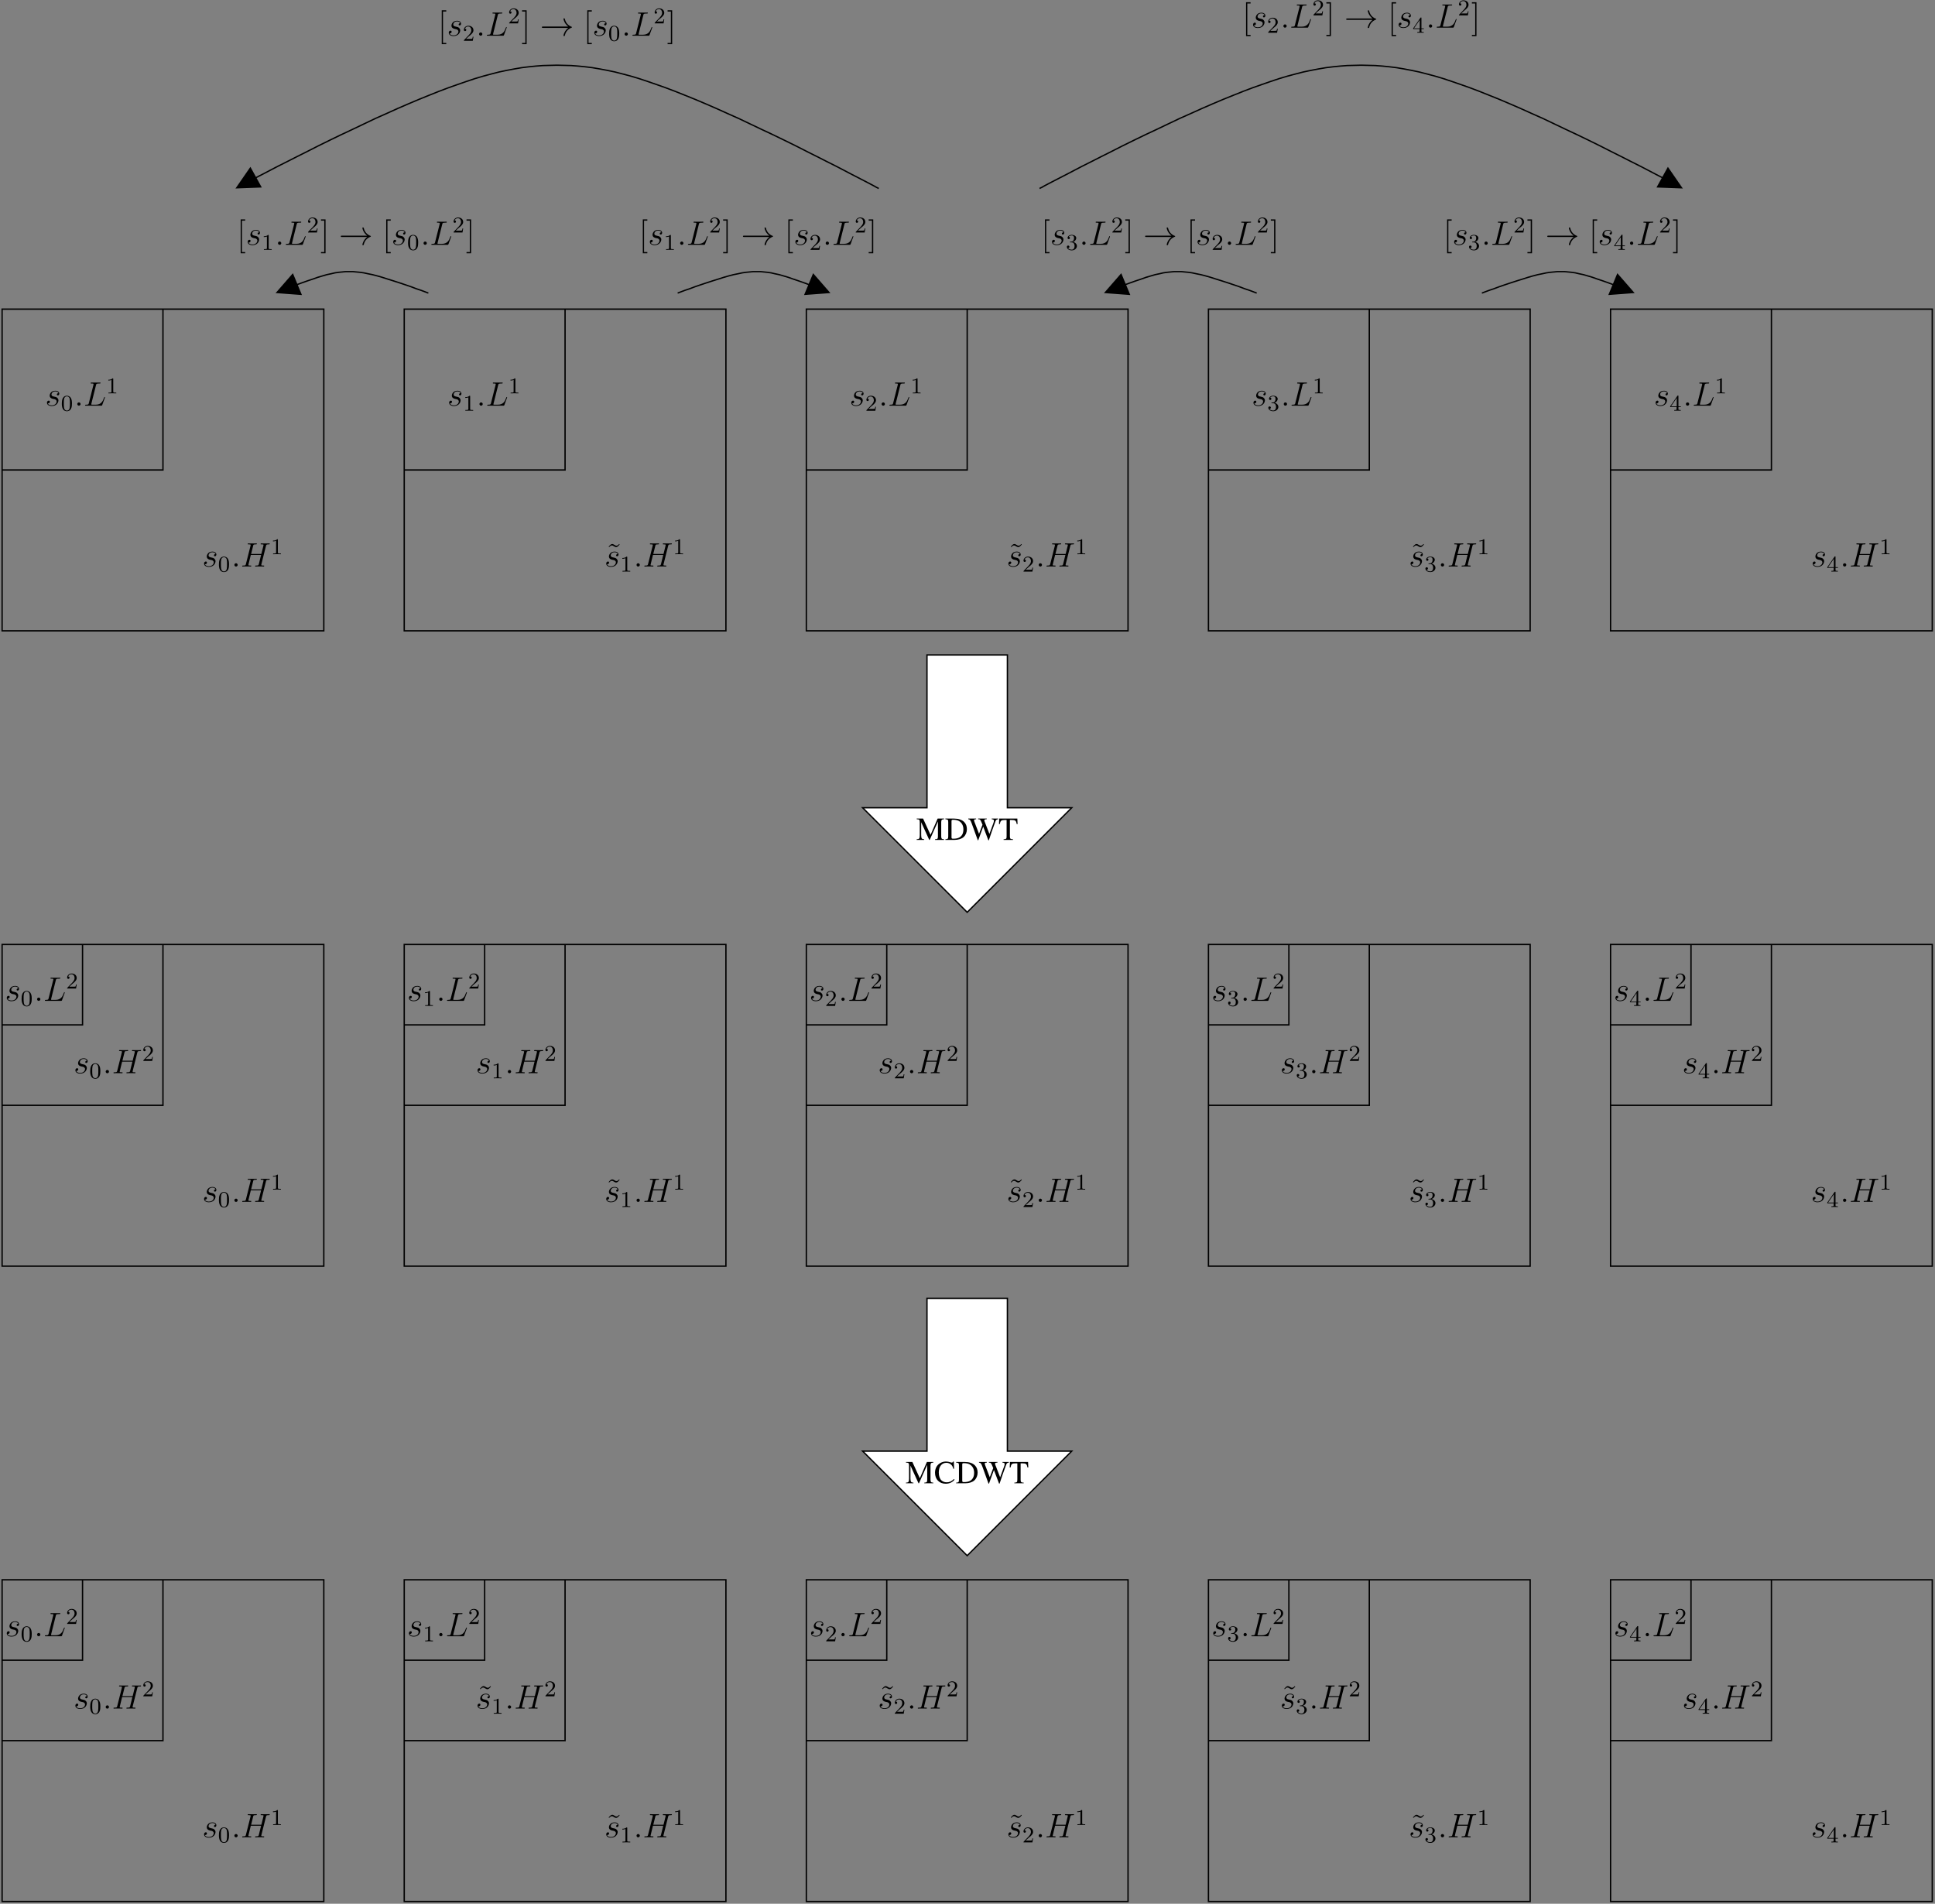 <?xml version="1.0" encoding="UTF-8"?>
<svg xmlns="http://www.w3.org/2000/svg" xmlns:xlink="http://www.w3.org/1999/xlink" width="682pt" height="671pt" viewBox="0 0 682 671" version="1.1">
<rect x="0" y="0" width="682" height="671" fill="#808080" stroke="none"/>
<defs>
<g>
<symbol overflow="visible" id="glyph0-0">
<path style="stroke:none;" d=""/>
</symbol>
<symbol overflow="visible" id="glyph0-1">
<path style="stroke:none;" d="M 9.797 -7.516 L 7.531 -7.516 L 5.031 -1.781 L 2.406 -7.516 L 0.156 -7.516 L 0.156 -7.297 C 1.094 -7.25 1.219 -7.125 1.234 -6.266 L 1.234 -1.672 C 1.219 -0.469 1.062 -0.266 0.141 -0.219 L 0.141 0 L 2.797 0 L 2.797 -0.219 C 1.922 -0.266 1.766 -0.5 1.734 -1.672 L 1.734 -6.234 L 4.578 0 L 4.734 0 L 7.641 -6.5 L 7.641 -1.359 C 7.641 -0.391 7.516 -0.266 6.609 -0.219 L 6.609 0 L 9.797 0 L 9.797 -0.219 C 8.969 -0.266 8.828 -0.422 8.797 -1.234 L 8.797 -6.266 C 8.828 -7.094 8.969 -7.234 9.797 -7.297 Z M 9.797 -7.516 "/>
</symbol>
<symbol overflow="visible" id="glyph0-2">
<path style="stroke:none;" d="M 0.188 0 L 3.406 0 C 4.719 0 5.906 -0.375 6.609 -1.016 C 7.344 -1.672 7.766 -2.688 7.766 -3.781 C 7.766 -4.812 7.438 -5.688 6.812 -6.312 C 6.031 -7.094 4.797 -7.516 3.25 -7.516 L 0.188 -7.516 L 0.188 -7.297 C 1.078 -7.219 1.172 -7.125 1.188 -6.266 L 1.188 -1.234 C 1.172 -0.406 1.031 -0.266 0.188 -0.219 Z M 2.344 -6.641 C 2.344 -7 2.453 -7.094 2.922 -7.094 C 3.906 -7.094 4.641 -6.906 5.188 -6.516 C 6.062 -5.906 6.531 -4.938 6.531 -3.703 C 6.531 -2.375 6.062 -1.422 5.156 -0.891 C 4.578 -0.562 3.906 -0.422 2.922 -0.422 C 2.469 -0.422 2.344 -0.516 2.344 -0.891 Z M 2.344 -6.641 "/>
</symbol>
<symbol overflow="visible" id="glyph0-3">
<path style="stroke:none;" d="M 10.578 -7.516 L 8.328 -7.516 L 8.328 -7.297 C 8.906 -7.234 9.109 -7.109 9.109 -6.812 C 9.109 -6.578 9.047 -6.266 8.922 -5.953 L 7.516 -2.109 L 6.016 -5.984 C 5.938 -6.188 5.906 -6.266 5.875 -6.312 C 5.781 -6.562 5.703 -6.766 5.703 -6.891 C 5.703 -7.172 5.969 -7.281 6.578 -7.297 L 6.578 -7.516 L 3.547 -7.516 L 3.547 -7.297 C 4.203 -7.281 4.312 -7.188 4.703 -6.266 L 5.078 -5.344 L 3.859 -2.141 L 2.219 -6.406 C 2.141 -6.609 2.094 -6.812 2.094 -6.938 C 2.094 -7.188 2.25 -7.25 2.828 -7.297 L 2.828 -7.516 L 0.062 -7.516 L 0.062 -7.297 C 0.641 -7.234 0.812 -7.031 1.219 -5.969 L 3.422 0.125 L 3.578 0.125 L 5.328 -4.672 L 7.141 0.125 L 7.312 0.125 C 8.297 -2.844 8.375 -3.078 9.625 -6.484 C 9.844 -7.078 9.969 -7.188 10.578 -7.297 Z M 10.578 -7.516 "/>
</symbol>
<symbol overflow="visible" id="glyph0-4">
<path style="stroke:none;" d="M 5.125 -0.219 C 4.203 -0.266 4.047 -0.391 4.031 -1.234 L 4.031 -7.031 L 4.656 -7.031 C 5.969 -7.016 6.203 -6.812 6.453 -5.578 L 6.734 -5.578 L 6.656 -7.516 L 0.266 -7.516 L 0.188 -5.578 L 0.469 -5.578 C 0.719 -6.812 0.969 -7.016 2.266 -7.031 L 2.875 -7.031 L 2.875 -1.359 C 2.875 -0.391 2.766 -0.266 1.812 -0.219 L 1.812 0 L 5.125 0 Z M 5.125 -0.219 "/>
</symbol>
<symbol overflow="visible" id="glyph0-5">
<path style="stroke:none;" d="M 7.031 -5.109 L 6.938 -7.672 L 6.688 -7.672 C 6.625 -7.438 6.438 -7.297 6.219 -7.297 C 6.109 -7.297 5.938 -7.328 5.781 -7.391 C 5.219 -7.578 4.656 -7.672 4.125 -7.672 C 3.188 -7.672 2.25 -7.312 1.547 -6.688 C 0.75 -5.984 0.312 -4.953 0.312 -3.703 C 0.312 -1.391 1.828 0.156 4.078 0.156 C 5.359 0.156 6.5 -0.359 7.188 -1.281 L 6.969 -1.484 C 6.141 -0.688 5.391 -0.344 4.453 -0.344 C 3.734 -0.344 3.094 -0.562 2.609 -1 C 1.984 -1.547 1.641 -2.578 1.641 -3.844 C 1.641 -5.906 2.688 -7.219 4.328 -7.219 C 4.984 -7.219 5.562 -6.969 6.031 -6.531 C 6.391 -6.172 6.562 -5.859 6.766 -5.109 Z M 7.031 -5.109 "/>
</symbol>
<symbol overflow="visible" id="glyph1-0">
<path style="stroke:none;" d=""/>
</symbol>
<symbol overflow="visible" id="glyph1-1">
<path style="stroke:none;" d="M 2.719 -2.391 C 2.922 -2.359 3.25 -2.281 3.328 -2.266 C 3.484 -2.219 4.016 -2.031 4.016 -1.453 C 4.016 -1.094 3.688 -0.125 2.297 -0.125 C 2.047 -0.125 1.141 -0.156 0.906 -0.812 C 1.391 -0.75 1.625 -1.125 1.625 -1.391 C 1.625 -1.641 1.453 -1.766 1.219 -1.766 C 0.953 -1.766 0.609 -1.562 0.609 -1.031 C 0.609 -0.328 1.328 0.125 2.281 0.125 C 4.094 0.125 4.641 -1.219 4.641 -1.844 C 4.641 -2.016 4.641 -2.359 4.25 -2.734 C 3.953 -3.031 3.672 -3.078 3.031 -3.219 C 2.703 -3.281 2.188 -3.391 2.188 -3.938 C 2.188 -4.172 2.406 -5.031 3.531 -5.031 C 4.047 -5.031 4.531 -4.844 4.656 -4.406 C 4.125 -4.406 4.094 -3.953 4.094 -3.938 C 4.094 -3.688 4.328 -3.625 4.438 -3.625 C 4.609 -3.625 4.938 -3.75 4.938 -4.25 C 4.938 -4.75 4.484 -5.266 3.547 -5.266 C 1.984 -5.266 1.562 -4.047 1.562 -3.547 C 1.562 -2.641 2.453 -2.453 2.719 -2.391 Z M 2.719 -2.391 "/>
</symbol>
<symbol overflow="visible" id="glyph1-2">
<path style="stroke:none;" d="M 2.203 -0.578 C 2.203 -0.922 1.906 -1.156 1.625 -1.156 C 1.281 -1.156 1.047 -0.875 1.047 -0.578 C 1.047 -0.234 1.328 0 1.609 0 C 1.953 0 2.203 -0.281 2.203 -0.578 Z M 2.203 -0.578 "/>
</symbol>
<symbol overflow="visible" id="glyph1-3">
<path style="stroke:none;" d="M 8.938 -7.297 C 9.047 -7.703 9.078 -7.812 9.922 -7.812 C 10.141 -7.812 10.25 -7.812 10.25 -8.031 C 10.25 -8.156 10.141 -8.156 10.078 -8.156 C 9.859 -8.156 9.609 -8.141 9.391 -8.141 L 7.969 -8.141 C 7.75 -8.141 7.5 -8.156 7.266 -8.156 C 7.188 -8.156 7.047 -8.156 7.047 -7.938 C 7.047 -7.812 7.125 -7.812 7.344 -7.812 C 8.062 -7.812 8.062 -7.719 8.062 -7.594 C 8.062 -7.562 8.062 -7.5 8.016 -7.312 L 7.297 -4.422 L 3.688 -4.422 L 4.406 -7.297 C 4.5 -7.703 4.531 -7.812 5.375 -7.812 C 5.594 -7.812 5.719 -7.812 5.719 -8.031 C 5.719 -8.156 5.609 -8.156 5.531 -8.156 C 5.312 -8.156 5.062 -8.141 4.844 -8.141 L 3.438 -8.141 C 3.203 -8.141 2.953 -8.156 2.719 -8.156 C 2.641 -8.156 2.5 -8.156 2.5 -7.938 C 2.5 -7.812 2.578 -7.812 2.812 -7.812 C 3.531 -7.812 3.531 -7.719 3.531 -7.594 C 3.531 -7.562 3.531 -7.5 3.484 -7.312 L 1.859 -0.891 C 1.75 -0.469 1.734 -0.344 0.906 -0.344 C 0.641 -0.344 0.547 -0.344 0.547 -0.125 C 0.547 0 0.688 0 0.719 0 C 0.938 0 1.188 -0.031 1.406 -0.031 L 2.828 -0.031 C 3.047 -0.031 3.297 0 3.531 0 C 3.625 0 3.75 0 3.75 -0.234 C 3.75 -0.344 3.641 -0.344 3.469 -0.344 C 2.734 -0.344 2.734 -0.438 2.734 -0.562 C 2.734 -0.578 2.734 -0.656 2.766 -0.75 L 3.578 -4.078 L 7.203 -4.078 C 7 -3.281 6.391 -0.781 6.375 -0.719 C 6.234 -0.359 6.047 -0.359 5.344 -0.344 C 5.203 -0.344 5.094 -0.344 5.094 -0.125 C 5.094 0 5.219 0 5.266 0 C 5.469 0 5.719 -0.031 5.953 -0.031 L 7.359 -0.031 C 7.594 -0.031 7.844 0 8.062 0 C 8.156 0 8.297 0 8.297 -0.234 C 8.297 -0.344 8.188 -0.344 8.016 -0.344 C 7.281 -0.344 7.281 -0.438 7.281 -0.562 C 7.281 -0.578 7.281 -0.656 7.297 -0.75 Z M 8.938 -7.297 "/>
</symbol>
<symbol overflow="visible" id="glyph1-4">
<path style="stroke:none;" d="M 4.391 -7.25 C 4.5 -7.703 4.531 -7.812 5.578 -7.812 C 5.906 -7.812 5.984 -7.812 5.984 -8.047 C 5.984 -8.156 5.859 -8.156 5.812 -8.156 C 5.562 -8.156 5.297 -8.141 5.062 -8.141 L 3.453 -8.141 C 3.234 -8.141 2.969 -8.156 2.734 -8.156 C 2.641 -8.156 2.516 -8.156 2.516 -7.938 C 2.516 -7.812 2.625 -7.812 2.797 -7.812 C 3.531 -7.812 3.531 -7.719 3.531 -7.594 C 3.531 -7.562 3.531 -7.5 3.484 -7.312 L 1.859 -0.891 C 1.75 -0.469 1.734 -0.344 0.891 -0.344 C 0.672 -0.344 0.547 -0.344 0.547 -0.125 C 0.547 0 0.625 0 0.859 0 L 6.219 0 C 6.484 0 6.484 -0.016 6.578 -0.234 L 7.5 -2.766 C 7.516 -2.828 7.547 -2.906 7.547 -2.938 C 7.547 -3.016 7.484 -3.062 7.422 -3.062 C 7.406 -3.062 7.344 -3.062 7.328 -3.016 C 7.297 -3 7.297 -2.969 7.203 -2.75 C 6.828 -1.703 6.281 -0.344 4.266 -0.344 L 3.125 -0.344 C 2.953 -0.344 2.922 -0.344 2.859 -0.359 C 2.719 -0.375 2.719 -0.391 2.719 -0.484 C 2.719 -0.578 2.734 -0.641 2.766 -0.75 Z M 4.391 -7.25 "/>
</symbol>
<symbol overflow="visible" id="glyph2-0">
<path style="stroke:none;" d=""/>
</symbol>
<symbol overflow="visible" id="glyph2-1">
<path style="stroke:none;" d="M 3.891 -2.547 C 3.891 -3.391 3.812 -3.906 3.547 -4.422 C 3.203 -5.125 2.547 -5.297 2.109 -5.297 C 1.109 -5.297 0.734 -4.547 0.625 -4.328 C 0.344 -3.75 0.328 -2.953 0.328 -2.547 C 0.328 -2.016 0.344 -1.219 0.734 -0.578 C 1.094 0.016 1.688 0.172 2.109 0.172 C 2.5 0.172 3.172 0.047 3.578 -0.734 C 3.875 -1.312 3.891 -2.031 3.891 -2.547 Z M 2.109 -0.062 C 1.844 -0.062 1.297 -0.188 1.125 -1.016 C 1.031 -1.469 1.031 -2.219 1.031 -2.641 C 1.031 -3.188 1.031 -3.75 1.125 -4.188 C 1.297 -5 1.906 -5.078 2.109 -5.078 C 2.375 -5.078 2.938 -4.938 3.094 -4.219 C 3.188 -3.781 3.188 -3.172 3.188 -2.641 C 3.188 -2.172 3.188 -1.453 3.094 -1 C 2.922 -0.172 2.375 -0.062 2.109 -0.062 Z M 2.109 -0.062 "/>
</symbol>
<symbol overflow="visible" id="glyph2-2">
<path style="stroke:none;" d="M 2.5 -5.078 C 2.5 -5.297 2.484 -5.297 2.266 -5.297 C 1.938 -4.984 1.516 -4.797 0.766 -4.797 L 0.766 -4.531 C 0.984 -4.531 1.406 -4.531 1.875 -4.734 L 1.875 -0.656 C 1.875 -0.359 1.844 -0.266 1.094 -0.266 L 0.812 -0.266 L 0.812 0 C 1.141 -0.031 1.828 -0.031 2.188 -0.031 C 2.547 -0.031 3.234 -0.031 3.562 0 L 3.562 -0.266 L 3.281 -0.266 C 2.531 -0.266 2.5 -0.359 2.5 -0.656 Z M 2.5 -5.078 "/>
</symbol>
<symbol overflow="visible" id="glyph2-3">
<path style="stroke:none;" d="M 2.25 -1.625 C 2.375 -1.75 2.703 -2.016 2.844 -2.125 C 3.328 -2.578 3.797 -3.016 3.797 -3.734 C 3.797 -4.688 3 -5.297 2.016 -5.297 C 1.047 -5.297 0.422 -4.578 0.422 -3.859 C 0.422 -3.469 0.734 -3.422 0.844 -3.422 C 1.016 -3.422 1.266 -3.531 1.266 -3.844 C 1.266 -4.25 0.859 -4.25 0.766 -4.25 C 1 -4.844 1.531 -5.031 1.922 -5.031 C 2.656 -5.031 3.047 -4.406 3.047 -3.734 C 3.047 -2.906 2.469 -2.297 1.516 -1.344 L 0.516 -0.297 C 0.422 -0.219 0.422 -0.203 0.422 0 L 3.562 0 L 3.797 -1.422 L 3.547 -1.422 C 3.531 -1.266 3.469 -0.875 3.375 -0.719 C 3.328 -0.656 2.719 -0.656 2.594 -0.656 L 1.172 -0.656 Z M 2.25 -1.625 "/>
</symbol>
<symbol overflow="visible" id="glyph2-4">
<path style="stroke:none;" d="M 2.016 -2.656 C 2.641 -2.656 3.047 -2.203 3.047 -1.359 C 3.047 -0.359 2.484 -0.078 2.062 -0.078 C 1.625 -0.078 1.016 -0.234 0.734 -0.656 C 1.031 -0.656 1.234 -0.844 1.234 -1.094 C 1.234 -1.359 1.047 -1.531 0.781 -1.531 C 0.578 -1.531 0.344 -1.406 0.344 -1.078 C 0.344 -0.328 1.156 0.172 2.078 0.172 C 3.125 0.172 3.875 -0.562 3.875 -1.359 C 3.875 -2.031 3.344 -2.625 2.531 -2.812 C 3.156 -3.031 3.641 -3.562 3.641 -4.203 C 3.641 -4.844 2.922 -5.297 2.094 -5.297 C 1.234 -5.297 0.594 -4.844 0.594 -4.234 C 0.594 -3.938 0.781 -3.812 1 -3.812 C 1.25 -3.812 1.406 -3.984 1.406 -4.219 C 1.406 -4.516 1.141 -4.625 0.969 -4.625 C 1.312 -5.062 1.922 -5.094 2.062 -5.094 C 2.266 -5.094 2.875 -5.031 2.875 -4.203 C 2.875 -3.656 2.641 -3.312 2.531 -3.188 C 2.297 -2.938 2.109 -2.922 1.625 -2.891 C 1.469 -2.891 1.406 -2.875 1.406 -2.766 C 1.406 -2.656 1.484 -2.656 1.625 -2.656 Z M 2.016 -2.656 "/>
</symbol>
<symbol overflow="visible" id="glyph2-5">
<path style="stroke:none;" d="M 3.141 -5.156 C 3.141 -5.312 3.141 -5.375 2.969 -5.375 C 2.875 -5.375 2.859 -5.375 2.781 -5.266 L 0.234 -1.562 L 0.234 -1.312 L 2.484 -1.312 L 2.484 -0.641 C 2.484 -0.344 2.469 -0.266 1.844 -0.266 L 1.672 -0.266 L 1.672 0 C 2.344 -0.031 2.359 -0.031 2.812 -0.031 C 3.266 -0.031 3.281 -0.031 3.953 0 L 3.953 -0.266 L 3.781 -0.266 C 3.156 -0.266 3.141 -0.344 3.141 -0.641 L 3.141 -1.312 L 3.984 -1.312 L 3.984 -1.562 L 3.141 -1.562 Z M 2.547 -4.516 L 2.547 -1.562 L 0.516 -1.562 Z M 2.547 -4.516 "/>
</symbol>
<symbol overflow="visible" id="glyph3-0">
<path style="stroke:none;" d=""/>
</symbol>
<symbol overflow="visible" id="glyph3-1">
<path style="stroke:none;" d="M 4.703 -7.938 C 4.344 -7.594 4.094 -7.344 3.719 -7.344 C 3.531 -7.344 3.375 -7.391 3 -7.641 C 2.766 -7.781 2.516 -7.938 2.25 -7.938 C 1.812 -7.938 1.547 -7.641 0.984 -7.016 L 1.141 -6.844 C 1.5 -7.203 1.75 -7.438 2.125 -7.438 C 2.312 -7.438 2.469 -7.406 2.844 -7.141 C 3.078 -7 3.328 -6.844 3.594 -6.844 C 4.047 -6.844 4.297 -7.141 4.859 -7.766 Z M 4.703 -7.938 "/>
</symbol>
<symbol overflow="visible" id="glyph3-2">
<path style="stroke:none;" d="M 2.984 2.984 L 2.984 2.547 L 1.828 2.547 L 1.828 -8.516 L 2.984 -8.516 L 2.984 -8.969 L 1.391 -8.969 L 1.391 2.984 Z M 2.984 2.984 "/>
</symbol>
<symbol overflow="visible" id="glyph3-3">
<path style="stroke:none;" d="M 1.859 -8.969 L 0.25 -8.969 L 0.25 -8.516 L 1.406 -8.516 L 1.406 2.547 L 0.25 2.547 L 0.25 2.984 L 1.859 2.984 Z M 1.859 -8.969 "/>
</symbol>
<symbol overflow="visible" id="glyph4-0">
<path style="stroke:none;" d=""/>
</symbol>
<symbol overflow="visible" id="glyph4-1">
<path style="stroke:none;" d="M 9.969 -2.75 C 9.312 -2.25 8.984 -1.75 8.891 -1.609 C 8.359 -0.781 8.266 -0.031 8.266 -0.016 C 8.266 0.125 8.406 0.125 8.5 0.125 C 8.703 0.125 8.719 0.109 8.766 -0.109 C 9.031 -1.281 9.734 -2.281 11.094 -2.828 C 11.234 -2.875 11.266 -2.906 11.266 -2.984 C 11.266 -3.078 11.203 -3.109 11.172 -3.125 C 10.656 -3.328 9.203 -3.922 8.75 -5.922 C 8.719 -6.078 8.703 -6.109 8.5 -6.109 C 8.406 -6.109 8.266 -6.109 8.266 -5.969 C 8.266 -5.938 8.359 -5.188 8.875 -4.391 C 9.109 -4.031 9.453 -3.609 9.969 -3.234 L 1.094 -3.234 C 0.875 -3.234 0.656 -3.234 0.656 -2.984 C 0.656 -2.75 0.875 -2.75 1.094 -2.75 Z M 9.969 -2.75 "/>
</symbol>
</g>
<clipPath id="clip1">
  <path d="M 567 556 L 681.945 556 L 681.945 671 L 567 671 Z M 567 556 "/>
</clipPath>
<clipPath id="clip2">
  <path d="M 567 108 L 681.945 108 L 681.945 223 L 567 223 Z M 567 108 "/>
</clipPath>
<clipPath id="clip3">
  <path d="M 567 332 L 681.945 332 L 681.945 447 L 567 447 Z M 567 332 "/>
</clipPath>
<clipPath id="clip4">
  <path d="M 96 95 L 152 95 L 152 104 L 96 104 Z M 96 95 "/>
</clipPath>
<clipPath id="clip5">
  <path d="M -0.055 671.02 L 681.945 671.02 L 681.945 -1.98 L -0.055 -1.98 Z M 96.867 103.855 L 96.551 103.035 L 103.164 96.738 L 106.062 103.73 Z M 96.867 103.855 "/>
</clipPath>
<clipPath id="clip6">
  <path d="M 238 95 L 293 95 L 293 104 L 238 104 Z M 238 95 "/>
</clipPath>
<clipPath id="clip7">
  <path d="M -0.055 671.02 L 681.945 671.02 L 681.945 -1.98 L -0.055 -1.98 Z M 293.27 103.035 L 292.953 103.855 L 283.758 103.73 L 286.656 96.738 Z M 293.27 103.035 "/>
</clipPath>
<clipPath id="clip8">
  <path d="M 388 95 L 444 95 L 444 104 L 388 104 Z M 388 95 "/>
</clipPath>
<clipPath id="clip9">
  <path d="M -0.055 671.02 L 681.945 671.02 L 681.945 -1.98 L -0.055 -1.98 Z M 388.824 103.855 L 388.512 103.035 L 395.125 96.738 L 398.023 103.73 Z M 388.824 103.855 "/>
</clipPath>
<clipPath id="clip10">
  <path d="M 522 95 L 577 95 L 577 104 L 522 104 Z M 522 95 "/>
</clipPath>
<clipPath id="clip11">
  <path d="M -0.055 671.02 L 681.945 671.02 L 681.945 -1.98 L -0.055 -1.98 Z M 576.723 103.035 L 576.41 103.855 L 567.215 103.73 L 570.109 96.738 Z M 576.723 103.035 "/>
</clipPath>
<clipPath id="clip12">
  <path d="M 366 22 L 594 22 L 594 67 L 366 67 Z M 366 22 "/>
</clipPath>
<clipPath id="clip13">
  <path d="M -0.055 671.02 L 681.945 671.02 L 681.945 -1.98 L -0.055 -1.98 Z M 593.73 66.25 L 593.355 67.008 L 584.223 65.871 L 587.875 59.258 Z M 593.73 66.25 "/>
</clipPath>
<clipPath id="clip14">
  <path d="M 82 22 L 310 22 L 310 67 L 82 67 Z M 82 22 "/>
</clipPath>
<clipPath id="clip15">
  <path d="M -0.055 671.02 L 681.945 671.02 L 681.945 -1.98 L -0.055 -1.98 Z M 82.758 67.008 L 82.379 66.25 L 88.238 59.258 L 91.891 65.871 Z M 82.758 67.008 "/>
</clipPath>
</defs>
<g id="surface1">
<path style=" stroke:none;fill-rule:evenodd;fill:rgb(100%,100%,100%);fill-opacity:1;" d="M 355.062 230.844 L 326.719 230.844 L 326.719 284.699 L 304.039 284.699 L 340.891 321.547 L 377.738 284.699 L 355.062 284.699 "/>
<path style="fill:none;stroke-width:4.724;stroke-linecap:butt;stroke-linejoin:miter;stroke:rgb(0%,0%,0%);stroke-opacity:1;stroke-miterlimit:10;" d="M 3551.185 4401.762 L 3267.747 4401.762 L 3267.747 3863.208 L 3040.951 3863.208 L 3409.466 3494.731 L 3777.943 3863.208 L 3551.185 3863.208 Z M 3551.185 4401.762 " transform="matrix(0.1,0,0,-0.1,-0.056,671.02)"/>
<path style=" stroke:none;fill-rule:evenodd;fill:rgb(100%,100%,100%);fill-opacity:1;" d="M 355.062 457.605 L 326.719 457.605 L 326.719 511.465 L 304.039 511.465 L 340.891 548.312 L 377.738 511.465 L 355.062 511.465 "/>
<path style="fill:none;stroke-width:4.724;stroke-linecap:butt;stroke-linejoin:miter;stroke:rgb(0%,0%,0%);stroke-opacity:1;stroke-miterlimit:10;" d="M 3551.185 2134.145 L 3267.747 2134.145 L 3267.747 1595.552 L 3040.951 1595.552 L 3409.466 1227.075 L 3777.943 1595.552 L 3551.185 1595.552 Z M 3551.185 2134.145 " transform="matrix(0.1,0,0,-0.1,-0.056,671.02)"/>
<path style="fill:none;stroke-width:4.724;stroke-linecap:butt;stroke-linejoin:miter;stroke:rgb(0%,0%,0%);stroke-opacity:1;stroke-miterlimit:10;" d="M 2842.552 8.208 L 3976.38 8.208 L 3976.38 1142.036 L 2842.552 1142.036 Z M 2842.552 8.208 " transform="matrix(0.1,0,0,-0.1,-0.056,671.02)"/>
<path style="fill:none;stroke-width:4.724;stroke-linecap:butt;stroke-linejoin:miter;stroke:rgb(0%,0%,0%);stroke-opacity:1;stroke-miterlimit:10;" d="M 4259.818 8.208 L 5393.646 8.208 L 5393.646 1142.036 L 4259.818 1142.036 Z M 4259.818 8.208 " transform="matrix(0.1,0,0,-0.1,-0.056,671.02)"/>
<g clip-path="url(#clip1)" clip-rule="nonzero">
<path style="fill:none;stroke-width:4.724;stroke-linecap:butt;stroke-linejoin:miter;stroke:rgb(0%,0%,0%);stroke-opacity:1;stroke-miterlimit:10;" d="M 5677.083 8.208 L 6810.912 8.208 L 6810.912 1142.036 L 5677.083 1142.036 Z M 5677.083 8.208 " transform="matrix(0.1,0,0,-0.1,-0.056,671.02)"/>
</g>
<path style="fill:none;stroke-width:4.724;stroke-linecap:butt;stroke-linejoin:miter;stroke:rgb(0%,0%,0%);stroke-opacity:1;stroke-miterlimit:10;" d="M 1425.287 575.122 L 1992.162 575.122 L 1992.162 1142.036 " transform="matrix(0.1,0,0,-0.1,-0.056,671.02)"/>
<path style="fill:none;stroke-width:4.724;stroke-linecap:butt;stroke-linejoin:miter;stroke:rgb(0%,0%,0%);stroke-opacity:1;stroke-miterlimit:10;" d="M 2842.552 575.122 L 3409.466 575.122 L 3409.466 1142.036 " transform="matrix(0.1,0,0,-0.1,-0.056,671.02)"/>
<path style="fill:none;stroke-width:4.724;stroke-linecap:butt;stroke-linejoin:miter;stroke:rgb(0%,0%,0%);stroke-opacity:1;stroke-miterlimit:10;" d="M 4259.818 575.122 L 4826.732 575.122 L 4826.732 1142.036 " transform="matrix(0.1,0,0,-0.1,-0.056,671.02)"/>
<path style="fill:none;stroke-width:4.724;stroke-linecap:butt;stroke-linejoin:miter;stroke:rgb(0%,0%,0%);stroke-opacity:1;stroke-miterlimit:10;" d="M 7.982 858.598 L 291.458 858.598 L 291.458 1142.036 " transform="matrix(0.1,0,0,-0.1,-0.056,671.02)"/>
<path style="fill:none;stroke-width:4.724;stroke-linecap:butt;stroke-linejoin:miter;stroke:rgb(0%,0%,0%);stroke-opacity:1;stroke-miterlimit:10;" d="M 1425.287 858.598 L 1708.724 858.598 L 1708.724 1142.036 " transform="matrix(0.1,0,0,-0.1,-0.056,671.02)"/>
<path style="fill:none;stroke-width:4.724;stroke-linecap:butt;stroke-linejoin:miter;stroke:rgb(0%,0%,0%);stroke-opacity:1;stroke-miterlimit:10;" d="M 2842.552 858.598 L 3125.99 858.598 L 3125.99 1142.036 " transform="matrix(0.1,0,0,-0.1,-0.056,671.02)"/>
<path style="fill:none;stroke-width:4.724;stroke-linecap:butt;stroke-linejoin:miter;stroke:rgb(0%,0%,0%);stroke-opacity:1;stroke-miterlimit:10;" d="M 4259.818 858.598 L 4543.294 858.598 L 4543.294 1142.036 " transform="matrix(0.1,0,0,-0.1,-0.056,671.02)"/>
<path style="fill:none;stroke-width:4.724;stroke-linecap:butt;stroke-linejoin:miter;stroke:rgb(0%,0%,0%);stroke-opacity:1;stroke-miterlimit:10;" d="M 5677.083 858.598 L 5960.56 858.598 L 5960.56 1142.036 " transform="matrix(0.1,0,0,-0.1,-0.056,671.02)"/>
<path style="fill:none;stroke-width:4.724;stroke-linecap:butt;stroke-linejoin:miter;stroke:rgb(0%,0%,0%);stroke-opacity:1;stroke-miterlimit:10;" d="M 7.982 575.122 L 574.896 575.122 L 574.896 1142.036 " transform="matrix(0.1,0,0,-0.1,-0.056,671.02)"/>
<path style="fill:none;stroke-width:4.724;stroke-linecap:butt;stroke-linejoin:miter;stroke:rgb(0%,0%,0%);stroke-opacity:1;stroke-miterlimit:10;" d="M 5677.083 575.122 L 6243.998 575.122 L 6243.998 1142.036 " transform="matrix(0.1,0,0,-0.1,-0.056,671.02)"/>
<path style="fill:none;stroke-width:4.724;stroke-linecap:butt;stroke-linejoin:miter;stroke:rgb(0%,0%,0%);stroke-opacity:1;stroke-miterlimit:10;" d="M 1425.287 8.208 L 2559.076 8.208 L 2559.076 1142.036 L 1425.287 1142.036 Z M 1425.287 8.208 " transform="matrix(0.1,0,0,-0.1,-0.056,671.02)"/>
<path style="fill:none;stroke-width:4.724;stroke-linecap:butt;stroke-linejoin:miter;stroke:rgb(0%,0%,0%);stroke-opacity:1;stroke-miterlimit:10;" d="M 7.982 4486.802 L 1141.81 4486.802 L 1141.81 5620.63 L 7.982 5620.63 Z M 7.982 4486.802 " transform="matrix(0.1,0,0,-0.1,-0.056,671.02)"/>
<path style="fill:none;stroke-width:4.724;stroke-linecap:butt;stroke-linejoin:miter;stroke:rgb(0%,0%,0%);stroke-opacity:1;stroke-miterlimit:10;" d="M 1425.287 4486.802 L 2559.076 4486.802 L 2559.076 5620.63 L 1425.287 5620.63 Z M 1425.287 4486.802 " transform="matrix(0.1,0,0,-0.1,-0.056,671.02)"/>
<path style="fill:none;stroke-width:4.724;stroke-linecap:butt;stroke-linejoin:miter;stroke:rgb(0%,0%,0%);stroke-opacity:1;stroke-miterlimit:10;" d="M 2842.552 4486.802 L 3976.38 4486.802 L 3976.38 5620.63 L 2842.552 5620.63 Z M 2842.552 4486.802 " transform="matrix(0.1,0,0,-0.1,-0.056,671.02)"/>
<path style="fill:none;stroke-width:4.724;stroke-linecap:butt;stroke-linejoin:miter;stroke:rgb(0%,0%,0%);stroke-opacity:1;stroke-miterlimit:10;" d="M 4259.818 4486.802 L 5393.646 4486.802 L 5393.646 5620.63 L 4259.818 5620.63 Z M 4259.818 4486.802 " transform="matrix(0.1,0,0,-0.1,-0.056,671.02)"/>
<g clip-path="url(#clip2)" clip-rule="nonzero">
<path style="fill:none;stroke-width:4.724;stroke-linecap:butt;stroke-linejoin:miter;stroke:rgb(0%,0%,0%);stroke-opacity:1;stroke-miterlimit:10;" d="M 5677.083 4486.802 L 6810.912 4486.802 L 6810.912 5620.63 L 5677.083 5620.63 Z M 5677.083 4486.802 " transform="matrix(0.1,0,0,-0.1,-0.056,671.02)"/>
</g>
<path style="fill:none;stroke-width:4.724;stroke-linecap:butt;stroke-linejoin:miter;stroke:rgb(0%,0%,0%);stroke-opacity:1;stroke-miterlimit:10;" d="M 7.982 5053.716 L 574.896 5053.716 L 574.896 5620.63 " transform="matrix(0.1,0,0,-0.1,-0.056,671.02)"/>
<path style="fill:none;stroke-width:4.724;stroke-linecap:butt;stroke-linejoin:miter;stroke:rgb(0%,0%,0%);stroke-opacity:1;stroke-miterlimit:10;" d="M 1425.287 5053.716 L 1992.162 5053.716 L 1992.162 5620.63 " transform="matrix(0.1,0,0,-0.1,-0.056,671.02)"/>
<path style="fill:none;stroke-width:4.724;stroke-linecap:butt;stroke-linejoin:miter;stroke:rgb(0%,0%,0%);stroke-opacity:1;stroke-miterlimit:10;" d="M 2842.552 5053.716 L 3409.466 5053.716 L 3409.466 5620.63 " transform="matrix(0.1,0,0,-0.1,-0.056,671.02)"/>
<path style="fill:none;stroke-width:4.724;stroke-linecap:butt;stroke-linejoin:miter;stroke:rgb(0%,0%,0%);stroke-opacity:1;stroke-miterlimit:10;" d="M 4259.818 5053.716 L 4826.732 5053.716 L 4826.732 5620.63 " transform="matrix(0.1,0,0,-0.1,-0.056,671.02)"/>
<path style="fill:none;stroke-width:4.724;stroke-linecap:butt;stroke-linejoin:miter;stroke:rgb(0%,0%,0%);stroke-opacity:1;stroke-miterlimit:10;" d="M 5677.083 5053.716 L 6243.998 5053.716 L 6243.998 5620.63 " transform="matrix(0.1,0,0,-0.1,-0.056,671.02)"/>
<path style="fill:none;stroke-width:4.724;stroke-linecap:butt;stroke-linejoin:miter;stroke:rgb(0%,0%,0%);stroke-opacity:1;stroke-miterlimit:10;" d="M 7.982 2247.505 L 1141.81 2247.505 L 1141.81 3381.333 L 7.982 3381.333 Z M 7.982 2247.505 " transform="matrix(0.1,0,0,-0.1,-0.056,671.02)"/>
<path style="fill:none;stroke-width:4.724;stroke-linecap:butt;stroke-linejoin:miter;stroke:rgb(0%,0%,0%);stroke-opacity:1;stroke-miterlimit:10;" d="M 1425.287 2247.505 L 2559.076 2247.505 L 2559.076 3381.333 L 1425.287 3381.333 Z M 1425.287 2247.505 " transform="matrix(0.1,0,0,-0.1,-0.056,671.02)"/>
<path style="fill:none;stroke-width:4.724;stroke-linecap:butt;stroke-linejoin:miter;stroke:rgb(0%,0%,0%);stroke-opacity:1;stroke-miterlimit:10;" d="M 2842.552 2247.505 L 3976.38 2247.505 L 3976.38 3381.333 L 2842.552 3381.333 Z M 2842.552 2247.505 " transform="matrix(0.1,0,0,-0.1,-0.056,671.02)"/>
<path style="fill:none;stroke-width:4.724;stroke-linecap:butt;stroke-linejoin:miter;stroke:rgb(0%,0%,0%);stroke-opacity:1;stroke-miterlimit:10;" d="M 4259.818 2247.505 L 5393.646 2247.505 L 5393.646 3381.333 L 4259.818 3381.333 Z M 4259.818 2247.505 " transform="matrix(0.1,0,0,-0.1,-0.056,671.02)"/>
<g clip-path="url(#clip3)" clip-rule="nonzero">
<path style="fill:none;stroke-width:4.724;stroke-linecap:butt;stroke-linejoin:miter;stroke:rgb(0%,0%,0%);stroke-opacity:1;stroke-miterlimit:10;" d="M 5677.083 2247.505 L 6810.912 2247.505 L 6810.912 3381.333 L 5677.083 3381.333 Z M 5677.083 2247.505 " transform="matrix(0.1,0,0,-0.1,-0.056,671.02)"/>
</g>
<path style="fill:none;stroke-width:4.724;stroke-linecap:butt;stroke-linejoin:miter;stroke:rgb(0%,0%,0%);stroke-opacity:1;stroke-miterlimit:10;" d="M 1425.287 2814.419 L 1992.162 2814.419 L 1992.162 3381.333 " transform="matrix(0.1,0,0,-0.1,-0.056,671.02)"/>
<path style="fill:none;stroke-width:4.724;stroke-linecap:butt;stroke-linejoin:miter;stroke:rgb(0%,0%,0%);stroke-opacity:1;stroke-miterlimit:10;" d="M 2842.552 2814.419 L 3409.466 2814.419 L 3409.466 3381.333 " transform="matrix(0.1,0,0,-0.1,-0.056,671.02)"/>
<path style="fill:none;stroke-width:4.724;stroke-linecap:butt;stroke-linejoin:miter;stroke:rgb(0%,0%,0%);stroke-opacity:1;stroke-miterlimit:10;" d="M 4259.818 2814.419 L 4826.732 2814.419 L 4826.732 3381.333 " transform="matrix(0.1,0,0,-0.1,-0.056,671.02)"/>
<path style="fill:none;stroke-width:4.724;stroke-linecap:butt;stroke-linejoin:miter;stroke:rgb(0%,0%,0%);stroke-opacity:1;stroke-miterlimit:10;" d="M 7.982 3097.895 L 291.458 3097.895 L 291.458 3381.333 " transform="matrix(0.1,0,0,-0.1,-0.056,671.02)"/>
<path style="fill:none;stroke-width:4.724;stroke-linecap:butt;stroke-linejoin:miter;stroke:rgb(0%,0%,0%);stroke-opacity:1;stroke-miterlimit:10;" d="M 1425.287 3097.895 L 1708.724 3097.895 L 1708.724 3381.333 " transform="matrix(0.1,0,0,-0.1,-0.056,671.02)"/>
<path style="fill:none;stroke-width:4.724;stroke-linecap:butt;stroke-linejoin:miter;stroke:rgb(0%,0%,0%);stroke-opacity:1;stroke-miterlimit:10;" d="M 2842.552 3097.895 L 3125.99 3097.895 L 3125.99 3381.333 " transform="matrix(0.1,0,0,-0.1,-0.056,671.02)"/>
<path style="fill:none;stroke-width:4.724;stroke-linecap:butt;stroke-linejoin:miter;stroke:rgb(0%,0%,0%);stroke-opacity:1;stroke-miterlimit:10;" d="M 4259.818 3097.895 L 4543.294 3097.895 L 4543.294 3381.333 " transform="matrix(0.1,0,0,-0.1,-0.056,671.02)"/>
<path style="fill:none;stroke-width:4.724;stroke-linecap:butt;stroke-linejoin:miter;stroke:rgb(0%,0%,0%);stroke-opacity:1;stroke-miterlimit:10;" d="M 5677.083 3097.895 L 5960.56 3097.895 L 5960.56 3381.333 " transform="matrix(0.1,0,0,-0.1,-0.056,671.02)"/>
<path style="fill:none;stroke-width:4.724;stroke-linecap:butt;stroke-linejoin:miter;stroke:rgb(0%,0%,0%);stroke-opacity:1;stroke-miterlimit:10;" d="M 7.982 2814.419 L 574.896 2814.419 L 574.896 3381.333 " transform="matrix(0.1,0,0,-0.1,-0.056,671.02)"/>
<path style="fill:none;stroke-width:4.724;stroke-linecap:butt;stroke-linejoin:miter;stroke:rgb(0%,0%,0%);stroke-opacity:1;stroke-miterlimit:10;" d="M 5677.083 2814.419 L 6243.998 2814.419 L 6243.998 3381.333 " transform="matrix(0.1,0,0,-0.1,-0.056,671.02)"/>
<g clip-path="url(#clip4)" clip-rule="nonzero">
<g clip-path="url(#clip5)" clip-rule="evenodd">
<path style="fill:none;stroke-width:4.724;stroke-linecap:butt;stroke-linejoin:bevel;stroke:rgb(0%,0%,0%);stroke-opacity:1;stroke-miterlimit:10;" d="M 1510.326 5677.309 L 1508.412 5677.934 L 1503.372 5679.848 L 1495.208 5682.973 L 1483.216 5687.387 L 1468.099 5692.427 L 1449.857 5699.38 L 1429.662 5706.294 L 1408.919 5713.247 L 1387.474 5720.161 L 1367.318 5726.45 L 1347.787 5732.739 L 1330.169 5737.778 L 1313.138 5742.192 L 1297.396 5745.356 L 1282.904 5748.481 L 1269.701 5750.395 L 1256.458 5751.645 L 1243.841 5752.895 L 1219.31 5752.895 L 1206.693 5751.645 L 1194.115 5750.395 L 1180.872 5748.481 L 1167.63 5745.356 L 1152.513 5742.192 L 1137.396 5737.778 L 1120.404 5732.739 L 1102.787 5726.45 L 1083.88 5720.161 L 1064.349 5713.247 L 1045.443 5706.294 L 1026.537 5699.38 L 1010.169 5692.427 L 996.302 5687.387 L 971.732 5677.309 " transform="matrix(0.1,0,0,-0.1,-0.056,671.02)"/>
</g>
</g>
<path style="fill-rule:evenodd;fill:rgb(0%,0%,0%);fill-opacity:1;stroke-width:4.724;stroke-linecap:butt;stroke-linejoin:miter;stroke:rgb(0%,0%,0%);stroke-opacity:1;stroke-miterlimit:10;" d="M 1032.201 5742.817 L 976.771 5679.223 L 1061.185 5672.895 Z M 1032.201 5742.817 " transform="matrix(0.1,0,0,-0.1,-0.056,671.02)"/>
<g clip-path="url(#clip6)" clip-rule="nonzero">
<g clip-path="url(#clip7)" clip-rule="evenodd">
<path style="fill:none;stroke-width:4.724;stroke-linecap:butt;stroke-linejoin:bevel;stroke:rgb(0%,0%,0%);stroke-opacity:1;stroke-miterlimit:10;" d="M 2389.037 5677.309 L 2390.912 5677.934 L 2395.951 5679.848 L 2404.154 5682.973 L 2416.107 5687.387 L 2431.224 5692.427 L 2449.505 5699.38 L 2469.662 5706.294 L 2490.443 5713.247 L 2511.849 5720.161 L 2532.005 5726.45 L 2551.537 5732.739 L 2569.154 5737.778 L 2586.185 5742.192 L 2601.927 5745.356 L 2616.419 5748.481 L 2629.622 5750.395 L 2642.865 5751.645 L 2655.482 5752.895 L 2680.052 5752.895 L 2692.63 5751.645 L 2705.247 5750.395 L 2718.451 5748.481 L 2731.693 5745.356 L 2746.81 5742.192 L 2761.927 5737.778 L 2778.919 5732.739 L 2796.576 5726.45 L 2815.443 5720.161 L 2834.974 5713.247 L 2853.88 5706.294 L 2872.787 5699.38 L 2889.154 5692.427 L 2903.021 5687.387 L 2927.591 5677.309 " transform="matrix(0.1,0,0,-0.1,-0.056,671.02)"/>
</g>
</g>
<path style="fill-rule:evenodd;fill:rgb(0%,0%,0%);fill-opacity:1;stroke-width:4.724;stroke-linecap:butt;stroke-linejoin:miter;stroke:rgb(0%,0%,0%);stroke-opacity:1;stroke-miterlimit:10;" d="M 2838.138 5672.895 L 2922.552 5679.223 L 2867.122 5742.817 Z M 2838.138 5672.895 " transform="matrix(0.1,0,0,-0.1,-0.056,671.02)"/>
<g clip-path="url(#clip8)" clip-rule="nonzero">
<g clip-path="url(#clip9)" clip-rule="evenodd">
<path style="fill:none;stroke-width:4.724;stroke-linecap:butt;stroke-linejoin:bevel;stroke:rgb(0%,0%,0%);stroke-opacity:1;stroke-miterlimit:10;" d="M 4429.896 5677.309 L 4428.021 5677.934 L 4422.982 5679.848 L 4414.779 5682.973 L 4402.826 5687.387 L 4387.708 5692.427 L 4369.427 5699.38 L 4349.271 5706.294 L 4328.49 5713.247 L 4307.083 5720.161 L 4286.927 5726.45 L 4267.396 5732.739 L 4249.74 5737.778 L 4232.748 5742.192 L 4217.005 5745.356 L 4202.513 5748.481 L 4189.271 5750.395 L 4176.068 5751.645 L 4163.451 5752.895 L 4138.88 5752.895 L 4126.302 5751.645 L 4113.685 5750.395 L 4100.443 5748.481 L 4087.24 5745.356 L 4072.122 5742.192 L 4057.005 5737.778 L 4039.974 5732.739 L 4022.357 5726.45 L 4003.451 5720.161 L 3983.919 5713.247 L 3965.013 5706.294 L 3946.146 5699.38 L 3929.779 5692.427 L 3915.912 5687.387 L 3891.341 5677.309 " transform="matrix(0.1,0,0,-0.1,-0.056,671.02)"/>
</g>
</g>
<path style="fill-rule:evenodd;fill:rgb(0%,0%,0%);fill-opacity:1;stroke-width:4.724;stroke-linecap:butt;stroke-linejoin:miter;stroke:rgb(0%,0%,0%);stroke-opacity:1;stroke-miterlimit:10;" d="M 3951.81 5742.817 L 3896.38 5679.223 L 3980.794 5672.895 Z M 3951.81 5742.817 " transform="matrix(0.1,0,0,-0.1,-0.056,671.02)"/>
<g clip-path="url(#clip10)" clip-rule="nonzero">
<g clip-path="url(#clip11)" clip-rule="evenodd">
<path style="fill:none;stroke-width:4.724;stroke-linecap:butt;stroke-linejoin:bevel;stroke:rgb(0%,0%,0%);stroke-opacity:1;stroke-miterlimit:10;" d="M 5223.568 5677.309 L 5225.443 5677.934 L 5230.482 5679.848 L 5238.685 5682.973 L 5250.677 5687.387 L 5265.794 5692.427 L 5284.037 5699.38 L 5304.193 5706.294 L 5324.974 5713.247 L 5346.419 5720.161 L 5366.576 5726.45 L 5386.107 5732.739 L 5403.724 5737.778 L 5420.716 5742.192 L 5436.498 5745.356 L 5450.951 5748.481 L 5464.193 5750.395 L 5477.435 5751.645 L 5490.013 5752.895 L 5514.583 5752.895 L 5527.162 5751.645 L 5539.779 5750.395 L 5553.021 5748.481 L 5566.224 5745.356 L 5581.341 5742.192 L 5596.458 5737.778 L 5613.49 5732.739 L 5631.107 5726.45 L 5650.013 5720.161 L 5669.544 5713.247 L 5688.451 5706.294 L 5707.357 5699.38 L 5723.724 5692.427 L 5737.552 5687.387 L 5762.123 5677.309 " transform="matrix(0.1,0,0,-0.1,-0.056,671.02)"/>
</g>
</g>
<path style="fill-rule:evenodd;fill:rgb(0%,0%,0%);fill-opacity:1;stroke-width:4.724;stroke-linecap:butt;stroke-linejoin:miter;stroke:rgb(0%,0%,0%);stroke-opacity:1;stroke-miterlimit:10;" d="M 5672.708 5672.895 L 5757.083 5679.223 L 5701.654 5742.817 Z M 5672.708 5672.895 " transform="matrix(0.1,0,0,-0.1,-0.056,671.02)"/>
<g clip-path="url(#clip12)" clip-rule="nonzero">
<g clip-path="url(#clip13)" clip-rule="evenodd">
<path style="fill:none;stroke-width:4.724;stroke-linecap:butt;stroke-linejoin:bevel;stroke:rgb(0%,0%,0%);stroke-opacity:1;stroke-miterlimit:10;" d="M 3664.583 6045.825 L 3665.833 6046.45 L 3667.708 6047.7 L 3672.122 6049.575 L 3678.412 6053.364 L 3687.865 6058.403 L 3701.107 6065.356 L 3716.849 6073.52 L 3736.38 6083.598 L 3759.662 6095.591 L 3786.146 6109.419 L 3815.13 6124.536 L 3847.865 6140.942 L 3882.513 6158.559 L 3919.037 6176.841 L 3957.474 6196.372 L 3997.162 6215.903 L 4037.474 6235.395 L 4077.787 6254.302 L 4118.724 6273.833 L 4158.412 6292.739 L 4198.099 6310.395 L 4237.162 6328.012 L 4274.935 6344.38 L 4312.123 6360.122 L 4348.021 6374.614 L 4382.669 6388.481 L 4416.029 6401.098 L 4448.177 6412.427 L 4479.037 6423.13 L 4509.271 6433.208 L 4538.88 6442.036 L 4567.201 6449.575 L 4594.31 6456.528 L 4621.38 6462.192 L 4647.826 6467.231 L 4673.685 6471.645 L 4698.88 6474.77 L 4724.076 6477.309 L 4748.646 6479.184 L 4773.802 6479.809 L 4798.373 6480.434 L 4822.943 6479.809 L 4848.138 6479.184 L 4872.708 6477.309 L 4897.904 6474.77 L 4923.099 6471.645 L 4948.958 6467.231 L 4975.404 6462.192 L 5002.474 6456.528 L 5029.544 6449.575 L 5057.904 6442.036 L 5087.513 6433.208 L 5117.748 6423.13 L 5148.607 6412.427 L 5180.755 6401.098 L 5214.115 6388.481 L 5248.763 6374.614 L 5284.662 6360.122 L 5321.849 6344.38 L 5359.623 6328.012 L 5398.685 6310.395 L 5438.373 6292.739 L 5478.06 6273.833 L 5518.998 6254.302 L 5559.31 6235.395 L 5599.623 6215.903 L 5639.31 6196.372 L 5677.748 6176.841 L 5714.271 6158.559 L 5748.919 6140.942 L 5781.654 6124.536 L 5810.638 6109.419 L 5837.083 6095.591 L 5860.404 6083.598 L 5879.935 6073.52 L 5895.677 6065.356 L 5908.919 6058.403 L 5918.333 6053.364 L 5932.201 6045.825 " transform="matrix(0.1,0,0,-0.1,-0.056,671.02)"/>
</g>
</g>
<path style="fill-rule:evenodd;fill:rgb(0%,0%,0%);fill-opacity:1;stroke-width:4.724;stroke-linecap:butt;stroke-linejoin:miter;stroke:rgb(0%,0%,0%);stroke-opacity:1;stroke-miterlimit:10;" d="M 5842.787 6051.489 L 5927.162 6048.325 L 5879.31 6117.622 Z M 5842.787 6051.489 " transform="matrix(0.1,0,0,-0.1,-0.056,671.02)"/>
<g clip-path="url(#clip14)" clip-rule="nonzero">
<g clip-path="url(#clip15)" clip-rule="evenodd">
<path style="fill:none;stroke-width:4.724;stroke-linecap:butt;stroke-linejoin:bevel;stroke:rgb(0%,0%,0%);stroke-opacity:1;stroke-miterlimit:10;" d="M 3097.669 6045.825 L 3096.419 6046.45 L 3094.505 6047.7 L 3090.091 6049.575 L 3083.802 6053.364 L 3074.349 6058.403 L 3061.146 6065.356 L 3045.365 6073.52 L 3025.833 6083.598 L 3002.552 6095.591 L 2976.107 6109.419 L 2947.122 6124.536 L 2914.349 6140.942 L 2879.701 6158.559 L 2843.177 6176.841 L 2804.779 6196.372 L 2765.052 6215.903 L 2724.779 6235.395 L 2684.466 6254.302 L 2643.49 6273.833 L 2603.802 6292.739 L 2564.115 6310.395 L 2525.091 6328.012 L 2487.279 6344.38 L 2450.13 6360.122 L 2414.232 6374.614 L 2379.583 6388.481 L 2346.185 6401.098 L 2314.076 6412.427 L 2283.216 6423.13 L 2252.943 6433.208 L 2223.372 6442.036 L 2195.013 6449.575 L 2167.943 6456.528 L 2140.833 6462.192 L 2114.388 6467.231 L 2088.568 6471.645 L 2063.372 6474.77 L 2038.177 6477.309 L 2013.607 6479.184 L 1988.412 6479.809 L 1963.841 6480.434 L 1939.271 6479.809 L 1914.076 6479.184 L 1889.505 6477.309 L 1864.31 6474.77 L 1839.115 6471.645 L 1813.294 6467.231 L 1786.849 6462.192 L 1759.74 6456.528 L 1732.669 6449.575 L 1704.31 6442.036 L 1674.701 6433.208 L 1644.466 6423.13 L 1613.607 6412.427 L 1581.497 6401.098 L 1548.099 6388.481 L 1513.451 6374.614 L 1477.552 6360.122 L 1440.404 6344.38 L 1402.591 6328.012 L 1363.568 6310.395 L 1323.841 6292.739 L 1284.193 6273.833 L 1243.216 6254.302 L 1202.904 6235.395 L 1162.591 6215.903 L 1122.904 6196.372 L 1084.505 6176.841 L 1047.943 6158.559 L 1013.333 6140.942 L 980.56 6124.536 L 951.576 6109.419 L 925.13 6095.591 L 901.81 6083.598 L 882.318 6073.52 L 866.537 6065.356 L 853.333 6058.403 L 843.88 6053.364 L 830.013 6045.825 " transform="matrix(0.1,0,0,-0.1,-0.056,671.02)"/>
</g>
</g>
<path style="fill-rule:evenodd;fill:rgb(0%,0%,0%);fill-opacity:1;stroke-width:4.724;stroke-linecap:butt;stroke-linejoin:miter;stroke:rgb(0%,0%,0%);stroke-opacity:1;stroke-miterlimit:10;" d="M 882.943 6117.622 L 835.052 6048.325 L 919.466 6051.489 Z M 882.943 6117.622 " transform="matrix(0.1,0,0,-0.1,-0.056,671.02)"/>
<path style="fill:none;stroke-width:4.724;stroke-linecap:butt;stroke-linejoin:miter;stroke:rgb(0%,0%,0%);stroke-opacity:1;stroke-miterlimit:10;" d="M 7.982 8.208 L 1141.81 8.208 L 1141.81 1142.036 L 7.982 1142.036 Z M 7.982 8.208 " transform="matrix(0.1,0,0,-0.1,-0.056,671.02)"/>
<g style="fill:rgb(0%,0%,0%);fill-opacity:1;">
  <use xlink:href="#glyph0-1" x="322.942" y="296.037"/>
  <use xlink:href="#glyph0-2" x="333.022" y="296.037"/>
  <use xlink:href="#glyph0-3" x="341.208" y="296.037"/>
  <use xlink:href="#glyph0-4" x="351.911" y="296.037"/>
</g>
<g style="fill:rgb(0%,0%,0%);fill-opacity:1;">
  <use xlink:href="#glyph0-1" x="319.161" y="522.801"/>
  <use xlink:href="#glyph0-5" x="329.24" y="522.801"/>
  <use xlink:href="#glyph0-2" x="336.803" y="522.801"/>
  <use xlink:href="#glyph0-3" x="344.989" y="522.801"/>
  <use xlink:href="#glyph0-4" x="355.692" y="522.801"/>
</g>
<g style="fill:rgb(0%,0%,0%);fill-opacity:1;">
  <use xlink:href="#glyph1-1" x="71.318" y="647.585"/>
</g>
<g style="fill:rgb(0%,0%,0%);fill-opacity:1;">
  <use xlink:href="#glyph2-1" x="76.832" y="649.379"/>
</g>
<g style="fill:rgb(0%,0%,0%);fill-opacity:1;">
  <use xlink:href="#glyph1-2" x="81.565" y="647.585"/>
  <use xlink:href="#glyph1-3" x="84.817" y="647.585"/>
</g>
<g style="fill:rgb(0%,0%,0%);fill-opacity:1;">
  <use xlink:href="#glyph2-2" x="95.439" y="643.247"/>
</g>
<g style="fill:rgb(0%,0%,0%);fill-opacity:1;">
  <use xlink:href="#glyph3-1" x="213.541" y="647.585"/>
</g>
<g style="fill:rgb(0%,0%,0%);fill-opacity:1;">
  <use xlink:href="#glyph1-1" x="213.06" y="647.585"/>
</g>
<g style="fill:rgb(0%,0%,0%);fill-opacity:1;">
  <use xlink:href="#glyph2-2" x="218.574" y="649.379"/>
</g>
<g style="fill:rgb(0%,0%,0%);fill-opacity:1;">
  <use xlink:href="#glyph1-2" x="223.306" y="647.585"/>
  <use xlink:href="#glyph1-3" x="226.558" y="647.585"/>
</g>
<g style="fill:rgb(0%,0%,0%);fill-opacity:1;">
  <use xlink:href="#glyph2-2" x="237.18" y="643.247"/>
</g>
<g style="fill:rgb(0%,0%,0%);fill-opacity:1;">
  <use xlink:href="#glyph3-1" x="355.282" y="647.585"/>
</g>
<g style="fill:rgb(0%,0%,0%);fill-opacity:1;">
  <use xlink:href="#glyph1-1" x="354.801" y="647.585"/>
</g>
<g style="fill:rgb(0%,0%,0%);fill-opacity:1;">
  <use xlink:href="#glyph2-3" x="360.315" y="649.379"/>
</g>
<g style="fill:rgb(0%,0%,0%);fill-opacity:1;">
  <use xlink:href="#glyph1-2" x="365.047" y="647.585"/>
  <use xlink:href="#glyph1-3" x="368.299" y="647.585"/>
</g>
<g style="fill:rgb(0%,0%,0%);fill-opacity:1;">
  <use xlink:href="#glyph2-2" x="378.922" y="643.247"/>
</g>
<g style="fill:rgb(0%,0%,0%);fill-opacity:1;">
  <use xlink:href="#glyph3-1" x="497.023" y="647.585"/>
</g>
<g style="fill:rgb(0%,0%,0%);fill-opacity:1;">
  <use xlink:href="#glyph1-1" x="496.543" y="647.585"/>
</g>
<g style="fill:rgb(0%,0%,0%);fill-opacity:1;">
  <use xlink:href="#glyph2-4" x="502.057" y="649.379"/>
</g>
<g style="fill:rgb(0%,0%,0%);fill-opacity:1;">
  <use xlink:href="#glyph1-2" x="506.789" y="647.585"/>
  <use xlink:href="#glyph1-3" x="510.041" y="647.585"/>
</g>
<g style="fill:rgb(0%,0%,0%);fill-opacity:1;">
  <use xlink:href="#glyph2-2" x="520.663" y="643.247"/>
</g>
<g style="fill:rgb(0%,0%,0%);fill-opacity:1;">
  <use xlink:href="#glyph1-1" x="638.284" y="647.585"/>
</g>
<g style="fill:rgb(0%,0%,0%);fill-opacity:1;">
  <use xlink:href="#glyph2-5" x="643.798" y="649.379"/>
</g>
<g style="fill:rgb(0%,0%,0%);fill-opacity:1;">
  <use xlink:href="#glyph1-2" x="648.53" y="647.585"/>
  <use xlink:href="#glyph1-3" x="651.782" y="647.585"/>
</g>
<g style="fill:rgb(0%,0%,0%);fill-opacity:1;">
  <use xlink:href="#glyph2-2" x="662.405" y="643.247"/>
</g>
<g style="fill:rgb(0%,0%,0%);fill-opacity:1;">
  <use xlink:href="#glyph1-1" x="441.175" y="142.986"/>
</g>
<g style="fill:rgb(0%,0%,0%);fill-opacity:1;">
  <use xlink:href="#glyph2-4" x="446.689" y="144.779"/>
</g>
<g style="fill:rgb(0%,0%,0%);fill-opacity:1;">
  <use xlink:href="#glyph1-2" x="451.421" y="142.986"/>
  <use xlink:href="#glyph1-4" x="454.673" y="142.986"/>
</g>
<g style="fill:rgb(0%,0%,0%);fill-opacity:1;">
  <use xlink:href="#glyph2-2" x="462.638" y="138.647"/>
</g>
<g style="fill:rgb(0%,0%,0%);fill-opacity:1;">
  <use xlink:href="#glyph3-1" x="497.023" y="199.682"/>
</g>
<g style="fill:rgb(0%,0%,0%);fill-opacity:1;">
  <use xlink:href="#glyph1-1" x="496.543" y="199.682"/>
</g>
<g style="fill:rgb(0%,0%,0%);fill-opacity:1;">
  <use xlink:href="#glyph2-4" x="502.057" y="201.476"/>
</g>
<g style="fill:rgb(0%,0%,0%);fill-opacity:1;">
  <use xlink:href="#glyph1-2" x="506.789" y="199.682"/>
  <use xlink:href="#glyph1-3" x="510.041" y="199.682"/>
</g>
<g style="fill:rgb(0%,0%,0%);fill-opacity:1;">
  <use xlink:href="#glyph2-2" x="520.663" y="195.344"/>
</g>
<g style="fill:rgb(0%,0%,0%);fill-opacity:1;">
  <use xlink:href="#glyph1-1" x="638.284" y="199.682"/>
</g>
<g style="fill:rgb(0%,0%,0%);fill-opacity:1;">
  <use xlink:href="#glyph2-5" x="643.798" y="201.476"/>
</g>
<g style="fill:rgb(0%,0%,0%);fill-opacity:1;">
  <use xlink:href="#glyph1-2" x="648.53" y="199.682"/>
  <use xlink:href="#glyph1-3" x="651.782" y="199.682"/>
</g>
<g style="fill:rgb(0%,0%,0%);fill-opacity:1;">
  <use xlink:href="#glyph2-2" x="662.405" y="195.344"/>
</g>
<g style="fill:rgb(0%,0%,0%);fill-opacity:1;">
  <use xlink:href="#glyph1-1" x="71.318" y="423.634"/>
</g>
<g style="fill:rgb(0%,0%,0%);fill-opacity:1;">
  <use xlink:href="#glyph2-1" x="76.832" y="425.427"/>
</g>
<g style="fill:rgb(0%,0%,0%);fill-opacity:1;">
  <use xlink:href="#glyph1-2" x="81.565" y="423.634"/>
  <use xlink:href="#glyph1-3" x="84.817" y="423.634"/>
</g>
<g style="fill:rgb(0%,0%,0%);fill-opacity:1;">
  <use xlink:href="#glyph2-2" x="95.439" y="419.295"/>
</g>
<g style="fill:rgb(0%,0%,0%);fill-opacity:1;">
  <use xlink:href="#glyph3-1" x="213.541" y="423.634"/>
</g>
<g style="fill:rgb(0%,0%,0%);fill-opacity:1;">
  <use xlink:href="#glyph1-1" x="213.06" y="423.634"/>
</g>
<g style="fill:rgb(0%,0%,0%);fill-opacity:1;">
  <use xlink:href="#glyph2-2" x="218.574" y="425.427"/>
</g>
<g style="fill:rgb(0%,0%,0%);fill-opacity:1;">
  <use xlink:href="#glyph1-2" x="223.306" y="423.634"/>
  <use xlink:href="#glyph1-3" x="226.558" y="423.634"/>
</g>
<g style="fill:rgb(0%,0%,0%);fill-opacity:1;">
  <use xlink:href="#glyph2-2" x="237.18" y="419.295"/>
</g>
<g style="fill:rgb(0%,0%,0%);fill-opacity:1;">
  <use xlink:href="#glyph3-1" x="355.282" y="423.634"/>
</g>
<g style="fill:rgb(0%,0%,0%);fill-opacity:1;">
  <use xlink:href="#glyph1-1" x="354.801" y="423.634"/>
</g>
<g style="fill:rgb(0%,0%,0%);fill-opacity:1;">
  <use xlink:href="#glyph2-3" x="360.315" y="425.427"/>
</g>
<g style="fill:rgb(0%,0%,0%);fill-opacity:1;">
  <use xlink:href="#glyph1-2" x="365.047" y="423.634"/>
  <use xlink:href="#glyph1-3" x="368.299" y="423.634"/>
</g>
<g style="fill:rgb(0%,0%,0%);fill-opacity:1;">
  <use xlink:href="#glyph2-2" x="378.922" y="419.295"/>
</g>
<g style="fill:rgb(0%,0%,0%);fill-opacity:1;">
  <use xlink:href="#glyph3-1" x="497.023" y="423.634"/>
</g>
<g style="fill:rgb(0%,0%,0%);fill-opacity:1;">
  <use xlink:href="#glyph1-1" x="496.543" y="423.634"/>
</g>
<g style="fill:rgb(0%,0%,0%);fill-opacity:1;">
  <use xlink:href="#glyph2-4" x="502.057" y="425.427"/>
</g>
<g style="fill:rgb(0%,0%,0%);fill-opacity:1;">
  <use xlink:href="#glyph1-2" x="506.789" y="423.634"/>
  <use xlink:href="#glyph1-3" x="510.041" y="423.634"/>
</g>
<g style="fill:rgb(0%,0%,0%);fill-opacity:1;">
  <use xlink:href="#glyph2-2" x="520.663" y="419.295"/>
</g>
<g style="fill:rgb(0%,0%,0%);fill-opacity:1;">
  <use xlink:href="#glyph1-1" x="638.284" y="423.634"/>
</g>
<g style="fill:rgb(0%,0%,0%);fill-opacity:1;">
  <use xlink:href="#glyph2-5" x="643.798" y="425.427"/>
</g>
<g style="fill:rgb(0%,0%,0%);fill-opacity:1;">
  <use xlink:href="#glyph1-2" x="648.53" y="423.634"/>
  <use xlink:href="#glyph1-3" x="651.782" y="423.634"/>
</g>
<g style="fill:rgb(0%,0%,0%);fill-opacity:1;">
  <use xlink:href="#glyph2-2" x="662.405" y="419.295"/>
</g>
<g style="fill:rgb(0%,0%,0%);fill-opacity:1;">
  <use xlink:href="#glyph1-1" x="25.961" y="378.277"/>
</g>
<g style="fill:rgb(0%,0%,0%);fill-opacity:1;">
  <use xlink:href="#glyph2-1" x="31.475" y="380.07"/>
</g>
<g style="fill:rgb(0%,0%,0%);fill-opacity:1;">
  <use xlink:href="#glyph1-2" x="36.207" y="378.277"/>
  <use xlink:href="#glyph1-3" x="39.459" y="378.277"/>
</g>
<g style="fill:rgb(0%,0%,0%);fill-opacity:1;">
  <use xlink:href="#glyph2-3" x="50.082" y="373.938"/>
</g>
<g style="fill:rgb(0%,0%,0%);fill-opacity:1;">
  <use xlink:href="#glyph1-1" x="167.702" y="378.277"/>
</g>
<g style="fill:rgb(0%,0%,0%);fill-opacity:1;">
  <use xlink:href="#glyph2-2" x="173.216" y="380.07"/>
</g>
<g style="fill:rgb(0%,0%,0%);fill-opacity:1;">
  <use xlink:href="#glyph1-2" x="177.949" y="378.277"/>
  <use xlink:href="#glyph1-3" x="181.201" y="378.277"/>
</g>
<g style="fill:rgb(0%,0%,0%);fill-opacity:1;">
  <use xlink:href="#glyph2-3" x="191.823" y="373.938"/>
</g>
<g style="fill:rgb(0%,0%,0%);fill-opacity:1;">
  <use xlink:href="#glyph1-1" x="309.444" y="378.277"/>
</g>
<g style="fill:rgb(0%,0%,0%);fill-opacity:1;">
  <use xlink:href="#glyph2-3" x="314.958" y="380.07"/>
</g>
<g style="fill:rgb(0%,0%,0%);fill-opacity:1;">
  <use xlink:href="#glyph1-2" x="319.69" y="378.277"/>
  <use xlink:href="#glyph1-3" x="322.942" y="378.277"/>
</g>
<g style="fill:rgb(0%,0%,0%);fill-opacity:1;">
  <use xlink:href="#glyph2-3" x="333.564" y="373.938"/>
</g>
<g style="fill:rgb(0%,0%,0%);fill-opacity:1;">
  <use xlink:href="#glyph1-1" x="451.185" y="378.277"/>
</g>
<g style="fill:rgb(0%,0%,0%);fill-opacity:1;">
  <use xlink:href="#glyph2-4" x="456.699" y="380.07"/>
</g>
<g style="fill:rgb(0%,0%,0%);fill-opacity:1;">
  <use xlink:href="#glyph1-2" x="461.432" y="378.277"/>
  <use xlink:href="#glyph1-3" x="464.684" y="378.277"/>
</g>
<g style="fill:rgb(0%,0%,0%);fill-opacity:1;">
  <use xlink:href="#glyph2-3" x="475.306" y="373.938"/>
</g>
<g style="fill:rgb(0%,0%,0%);fill-opacity:1;">
  <use xlink:href="#glyph1-1" x="592.927" y="378.277"/>
</g>
<g style="fill:rgb(0%,0%,0%);fill-opacity:1;">
  <use xlink:href="#glyph2-5" x="598.441" y="380.07"/>
</g>
<g style="fill:rgb(0%,0%,0%);fill-opacity:1;">
  <use xlink:href="#glyph1-2" x="603.173" y="378.277"/>
  <use xlink:href="#glyph1-3" x="606.425" y="378.277"/>
</g>
<g style="fill:rgb(0%,0%,0%);fill-opacity:1;">
  <use xlink:href="#glyph2-3" x="617.047" y="373.938"/>
</g>
<g style="fill:rgb(0%,0%,0%);fill-opacity:1;">
  <use xlink:href="#glyph1-1" x="25.961" y="602.228"/>
</g>
<g style="fill:rgb(0%,0%,0%);fill-opacity:1;">
  <use xlink:href="#glyph2-1" x="31.475" y="604.021"/>
</g>
<g style="fill:rgb(0%,0%,0%);fill-opacity:1;">
  <use xlink:href="#glyph1-2" x="36.207" y="602.228"/>
  <use xlink:href="#glyph1-3" x="39.459" y="602.228"/>
</g>
<g style="fill:rgb(0%,0%,0%);fill-opacity:1;">
  <use xlink:href="#glyph2-3" x="50.082" y="597.89"/>
</g>
<g style="fill:rgb(0%,0%,0%);fill-opacity:1;">
  <use xlink:href="#glyph3-1" x="168.183" y="602.228"/>
</g>
<g style="fill:rgb(0%,0%,0%);fill-opacity:1;">
  <use xlink:href="#glyph1-1" x="167.702" y="602.228"/>
</g>
<g style="fill:rgb(0%,0%,0%);fill-opacity:1;">
  <use xlink:href="#glyph2-2" x="173.216" y="604.021"/>
</g>
<g style="fill:rgb(0%,0%,0%);fill-opacity:1;">
  <use xlink:href="#glyph1-2" x="177.949" y="602.228"/>
  <use xlink:href="#glyph1-3" x="181.201" y="602.228"/>
</g>
<g style="fill:rgb(0%,0%,0%);fill-opacity:1;">
  <use xlink:href="#glyph2-3" x="191.823" y="597.89"/>
</g>
<g style="fill:rgb(0%,0%,0%);fill-opacity:1;">
  <use xlink:href="#glyph3-1" x="309.925" y="602.228"/>
</g>
<g style="fill:rgb(0%,0%,0%);fill-opacity:1;">
  <use xlink:href="#glyph1-1" x="309.444" y="602.228"/>
</g>
<g style="fill:rgb(0%,0%,0%);fill-opacity:1;">
  <use xlink:href="#glyph2-3" x="314.958" y="604.021"/>
</g>
<g style="fill:rgb(0%,0%,0%);fill-opacity:1;">
  <use xlink:href="#glyph1-2" x="319.69" y="602.228"/>
  <use xlink:href="#glyph1-3" x="322.942" y="602.228"/>
</g>
<g style="fill:rgb(0%,0%,0%);fill-opacity:1;">
  <use xlink:href="#glyph2-3" x="333.564" y="597.89"/>
</g>
<g style="fill:rgb(0%,0%,0%);fill-opacity:1;">
  <use xlink:href="#glyph3-1" x="451.666" y="602.228"/>
</g>
<g style="fill:rgb(0%,0%,0%);fill-opacity:1;">
  <use xlink:href="#glyph1-1" x="451.185" y="602.228"/>
</g>
<g style="fill:rgb(0%,0%,0%);fill-opacity:1;">
  <use xlink:href="#glyph2-4" x="456.699" y="604.021"/>
</g>
<g style="fill:rgb(0%,0%,0%);fill-opacity:1;">
  <use xlink:href="#glyph1-2" x="461.432" y="602.228"/>
  <use xlink:href="#glyph1-3" x="464.684" y="602.228"/>
</g>
<g style="fill:rgb(0%,0%,0%);fill-opacity:1;">
  <use xlink:href="#glyph2-3" x="475.306" y="597.89"/>
</g>
<g style="fill:rgb(0%,0%,0%);fill-opacity:1;">
  <use xlink:href="#glyph1-1" x="592.927" y="602.228"/>
</g>
<g style="fill:rgb(0%,0%,0%);fill-opacity:1;">
  <use xlink:href="#glyph2-5" x="598.441" y="604.021"/>
</g>
<g style="fill:rgb(0%,0%,0%);fill-opacity:1;">
  <use xlink:href="#glyph1-2" x="603.173" y="602.228"/>
  <use xlink:href="#glyph1-3" x="606.425" y="602.228"/>
</g>
<g style="fill:rgb(0%,0%,0%);fill-opacity:1;">
  <use xlink:href="#glyph2-3" x="617.047" y="597.89"/>
</g>
<g style="fill:rgb(0%,0%,0%);fill-opacity:1;">
  <use xlink:href="#glyph3-2" x="83.436" y="86.289"/>
</g>
<g style="fill:rgb(0%,0%,0%);fill-opacity:1;">
  <use xlink:href="#glyph1-1" x="86.687" y="86.289"/>
</g>
<g style="fill:rgb(0%,0%,0%);fill-opacity:1;">
  <use xlink:href="#glyph2-2" x="92.201" y="88.083"/>
</g>
<g style="fill:rgb(0%,0%,0%);fill-opacity:1;">
  <use xlink:href="#glyph1-2" x="96.934" y="86.289"/>
  <use xlink:href="#glyph1-4" x="100.186" y="86.289"/>
</g>
<g style="fill:rgb(0%,0%,0%);fill-opacity:1;">
  <use xlink:href="#glyph2-3" x="108.15" y="81.951"/>
</g>
<g style="fill:rgb(0%,0%,0%);fill-opacity:1;">
  <use xlink:href="#glyph3-3" x="112.882" y="86.289"/>
</g>
<g style="fill:rgb(0%,0%,0%);fill-opacity:1;">
  <use xlink:href="#glyph4-1" x="119.455" y="86.289"/>
</g>
<g style="fill:rgb(0%,0%,0%);fill-opacity:1;">
  <use xlink:href="#glyph3-2" x="134.731" y="86.289"/>
</g>
<g style="fill:rgb(0%,0%,0%);fill-opacity:1;">
  <use xlink:href="#glyph1-1" x="137.982" y="86.289"/>
</g>
<g style="fill:rgb(0%,0%,0%);fill-opacity:1;">
  <use xlink:href="#glyph2-1" x="143.496" y="88.083"/>
</g>
<g style="fill:rgb(0%,0%,0%);fill-opacity:1;">
  <use xlink:href="#glyph1-2" x="148.229" y="86.289"/>
  <use xlink:href="#glyph1-4" x="151.481" y="86.289"/>
</g>
<g style="fill:rgb(0%,0%,0%);fill-opacity:1;">
  <use xlink:href="#glyph2-3" x="159.445" y="81.951"/>
</g>
<g style="fill:rgb(0%,0%,0%);fill-opacity:1;">
  <use xlink:href="#glyph3-3" x="164.177" y="86.289"/>
</g>
<g style="fill:rgb(0%,0%,0%);fill-opacity:1;">
  <use xlink:href="#glyph3-2" x="225.172" y="86.289"/>
</g>
<g style="fill:rgb(0%,0%,0%);fill-opacity:1;">
  <use xlink:href="#glyph1-1" x="228.429" y="86.289"/>
</g>
<g style="fill:rgb(0%,0%,0%);fill-opacity:1;">
  <use xlink:href="#glyph2-2" x="233.943" y="88.083"/>
</g>
<g style="fill:rgb(0%,0%,0%);fill-opacity:1;">
  <use xlink:href="#glyph1-2" x="238.675" y="86.289"/>
  <use xlink:href="#glyph1-4" x="241.927" y="86.289"/>
</g>
<g style="fill:rgb(0%,0%,0%);fill-opacity:1;">
  <use xlink:href="#glyph2-3" x="249.891" y="81.951"/>
</g>
<g style="fill:rgb(0%,0%,0%);fill-opacity:1;">
  <use xlink:href="#glyph3-3" x="254.624" y="86.289"/>
</g>
<g style="fill:rgb(0%,0%,0%);fill-opacity:1;">
  <use xlink:href="#glyph4-1" x="261.196" y="86.289"/>
</g>
<g style="fill:rgb(0%,0%,0%);fill-opacity:1;">
  <use xlink:href="#glyph3-2" x="276.472" y="86.289"/>
</g>
<g style="fill:rgb(0%,0%,0%);fill-opacity:1;">
  <use xlink:href="#glyph1-1" x="279.724" y="86.289"/>
</g>
<g style="fill:rgb(0%,0%,0%);fill-opacity:1;">
  <use xlink:href="#glyph2-3" x="285.238" y="88.083"/>
</g>
<g style="fill:rgb(0%,0%,0%);fill-opacity:1;">
  <use xlink:href="#glyph1-2" x="289.97" y="86.289"/>
  <use xlink:href="#glyph1-4" x="293.222" y="86.289"/>
</g>
<g style="fill:rgb(0%,0%,0%);fill-opacity:1;">
  <use xlink:href="#glyph2-3" x="301.186" y="81.951"/>
</g>
<g style="fill:rgb(0%,0%,0%);fill-opacity:1;">
  <use xlink:href="#glyph3-3" x="305.919" y="86.289"/>
</g>
<g style="fill:rgb(0%,0%,0%);fill-opacity:1;">
  <use xlink:href="#glyph3-2" x="366.914" y="86.289"/>
</g>
<g style="fill:rgb(0%,0%,0%);fill-opacity:1;">
  <use xlink:href="#glyph1-1" x="370.17" y="86.289"/>
</g>
<g style="fill:rgb(0%,0%,0%);fill-opacity:1;">
  <use xlink:href="#glyph2-4" x="375.684" y="88.083"/>
</g>
<g style="fill:rgb(0%,0%,0%);fill-opacity:1;">
  <use xlink:href="#glyph1-2" x="380.417" y="86.289"/>
  <use xlink:href="#glyph1-4" x="383.669" y="86.289"/>
</g>
<g style="fill:rgb(0%,0%,0%);fill-opacity:1;">
  <use xlink:href="#glyph2-3" x="391.633" y="81.951"/>
</g>
<g style="fill:rgb(0%,0%,0%);fill-opacity:1;">
  <use xlink:href="#glyph3-3" x="396.365" y="86.289"/>
</g>
<g style="fill:rgb(0%,0%,0%);fill-opacity:1;">
  <use xlink:href="#glyph4-1" x="402.937" y="86.289"/>
</g>
<g style="fill:rgb(0%,0%,0%);fill-opacity:1;">
  <use xlink:href="#glyph3-2" x="418.214" y="86.289"/>
</g>
<g style="fill:rgb(0%,0%,0%);fill-opacity:1;">
  <use xlink:href="#glyph1-1" x="421.465" y="86.289"/>
</g>
<g style="fill:rgb(0%,0%,0%);fill-opacity:1;">
  <use xlink:href="#glyph2-3" x="426.979" y="88.083"/>
</g>
<g style="fill:rgb(0%,0%,0%);fill-opacity:1;">
  <use xlink:href="#glyph1-2" x="431.711" y="86.289"/>
  <use xlink:href="#glyph1-4" x="434.963" y="86.289"/>
</g>
<g style="fill:rgb(0%,0%,0%);fill-opacity:1;">
  <use xlink:href="#glyph2-3" x="442.928" y="81.951"/>
</g>
<g style="fill:rgb(0%,0%,0%);fill-opacity:1;">
  <use xlink:href="#glyph3-3" x="447.66" y="86.289"/>
</g>
<g style="fill:rgb(0%,0%,0%);fill-opacity:1;">
  <use xlink:href="#glyph3-2" x="508.655" y="86.289"/>
</g>
<g style="fill:rgb(0%,0%,0%);fill-opacity:1;">
  <use xlink:href="#glyph1-1" x="511.912" y="86.289"/>
</g>
<g style="fill:rgb(0%,0%,0%);fill-opacity:1;">
  <use xlink:href="#glyph2-4" x="517.426" y="88.083"/>
</g>
<g style="fill:rgb(0%,0%,0%);fill-opacity:1;">
  <use xlink:href="#glyph1-2" x="522.158" y="86.289"/>
  <use xlink:href="#glyph1-4" x="525.41" y="86.289"/>
</g>
<g style="fill:rgb(0%,0%,0%);fill-opacity:1;">
  <use xlink:href="#glyph2-3" x="533.374" y="81.951"/>
</g>
<g style="fill:rgb(0%,0%,0%);fill-opacity:1;">
  <use xlink:href="#glyph3-3" x="538.106" y="86.289"/>
</g>
<g style="fill:rgb(0%,0%,0%);fill-opacity:1;">
  <use xlink:href="#glyph4-1" x="544.679" y="86.289"/>
</g>
<g style="fill:rgb(0%,0%,0%);fill-opacity:1;">
  <use xlink:href="#glyph3-2" x="559.955" y="86.289"/>
</g>
<g style="fill:rgb(0%,0%,0%);fill-opacity:1;">
  <use xlink:href="#glyph1-1" x="563.207" y="86.289"/>
</g>
<g style="fill:rgb(0%,0%,0%);fill-opacity:1;">
  <use xlink:href="#glyph2-5" x="568.721" y="88.083"/>
</g>
<g style="fill:rgb(0%,0%,0%);fill-opacity:1;">
  <use xlink:href="#glyph1-2" x="573.453" y="86.289"/>
  <use xlink:href="#glyph1-4" x="576.705" y="86.289"/>
</g>
<g style="fill:rgb(0%,0%,0%);fill-opacity:1;">
  <use xlink:href="#glyph2-3" x="584.669" y="81.951"/>
</g>
<g style="fill:rgb(0%,0%,0%);fill-opacity:1;">
  <use xlink:href="#glyph3-3" x="589.401" y="86.289"/>
</g>
<g style="fill:rgb(0%,0%,0%);fill-opacity:1;">
  <use xlink:href="#glyph3-2" x="154.306" y="12.584"/>
</g>
<g style="fill:rgb(0%,0%,0%);fill-opacity:1;">
  <use xlink:href="#glyph1-1" x="157.558" y="12.584"/>
</g>
<g style="fill:rgb(0%,0%,0%);fill-opacity:1;">
  <use xlink:href="#glyph2-3" x="163.072" y="14.377"/>
</g>
<g style="fill:rgb(0%,0%,0%);fill-opacity:1;">
  <use xlink:href="#glyph1-2" x="167.804" y="12.584"/>
  <use xlink:href="#glyph1-4" x="171.056" y="12.584"/>
</g>
<g style="fill:rgb(0%,0%,0%);fill-opacity:1;">
  <use xlink:href="#glyph2-3" x="179.021" y="8.245"/>
</g>
<g style="fill:rgb(0%,0%,0%);fill-opacity:1;">
  <use xlink:href="#glyph3-3" x="183.753" y="12.584"/>
</g>
<g style="fill:rgb(0%,0%,0%);fill-opacity:1;">
  <use xlink:href="#glyph4-1" x="190.325" y="12.584"/>
</g>
<g style="fill:rgb(0%,0%,0%);fill-opacity:1;">
  <use xlink:href="#glyph3-2" x="205.601" y="12.584"/>
</g>
<g style="fill:rgb(0%,0%,0%);fill-opacity:1;">
  <use xlink:href="#glyph1-1" x="208.853" y="12.584"/>
</g>
<g style="fill:rgb(0%,0%,0%);fill-opacity:1;">
  <use xlink:href="#glyph2-1" x="214.367" y="14.377"/>
</g>
<g style="fill:rgb(0%,0%,0%);fill-opacity:1;">
  <use xlink:href="#glyph1-2" x="219.099" y="12.584"/>
  <use xlink:href="#glyph1-4" x="222.351" y="12.584"/>
</g>
<g style="fill:rgb(0%,0%,0%);fill-opacity:1;">
  <use xlink:href="#glyph2-3" x="230.315" y="8.245"/>
</g>
<g style="fill:rgb(0%,0%,0%);fill-opacity:1;">
  <use xlink:href="#glyph3-3" x="235.048" y="12.584"/>
</g>
<g style="fill:rgb(0%,0%,0%);fill-opacity:1;">
  <use xlink:href="#glyph3-2" x="437.789" y="9.749"/>
</g>
<g style="fill:rgb(0%,0%,0%);fill-opacity:1;">
  <use xlink:href="#glyph1-1" x="441.041" y="9.749"/>
</g>
<g style="fill:rgb(0%,0%,0%);fill-opacity:1;">
  <use xlink:href="#glyph2-3" x="446.555" y="11.542"/>
</g>
<g style="fill:rgb(0%,0%,0%);fill-opacity:1;">
  <use xlink:href="#glyph1-2" x="451.287" y="9.749"/>
  <use xlink:href="#glyph1-4" x="454.539" y="9.749"/>
</g>
<g style="fill:rgb(0%,0%,0%);fill-opacity:1;">
  <use xlink:href="#glyph2-3" x="462.503" y="5.411"/>
</g>
<g style="fill:rgb(0%,0%,0%);fill-opacity:1;">
  <use xlink:href="#glyph3-3" x="467.236" y="9.749"/>
</g>
<g style="fill:rgb(0%,0%,0%);fill-opacity:1;">
  <use xlink:href="#glyph4-1" x="473.808" y="9.749"/>
</g>
<g style="fill:rgb(0%,0%,0%);fill-opacity:1;">
  <use xlink:href="#glyph3-2" x="489.084" y="9.749"/>
</g>
<g style="fill:rgb(0%,0%,0%);fill-opacity:1;">
  <use xlink:href="#glyph1-1" x="492.336" y="9.749"/>
</g>
<g style="fill:rgb(0%,0%,0%);fill-opacity:1;">
  <use xlink:href="#glyph2-5" x="497.85" y="11.542"/>
</g>
<g style="fill:rgb(0%,0%,0%);fill-opacity:1;">
  <use xlink:href="#glyph1-2" x="502.582" y="9.749"/>
  <use xlink:href="#glyph1-4" x="505.834" y="9.749"/>
</g>
<g style="fill:rgb(0%,0%,0%);fill-opacity:1;">
  <use xlink:href="#glyph2-3" x="513.798" y="5.411"/>
</g>
<g style="fill:rgb(0%,0%,0%);fill-opacity:1;">
  <use xlink:href="#glyph3-3" x="518.531" y="9.749"/>
</g>
<g style="fill:rgb(0%,0%,0%);fill-opacity:1;">
  <use xlink:href="#glyph1-1" x="15.951" y="142.986"/>
</g>
<g style="fill:rgb(0%,0%,0%);fill-opacity:1;">
  <use xlink:href="#glyph2-1" x="21.465" y="144.779"/>
</g>
<g style="fill:rgb(0%,0%,0%);fill-opacity:1;">
  <use xlink:href="#glyph1-2" x="26.197" y="142.986"/>
  <use xlink:href="#glyph1-4" x="29.449" y="142.986"/>
</g>
<g style="fill:rgb(0%,0%,0%);fill-opacity:1;">
  <use xlink:href="#glyph2-2" x="37.413" y="138.648"/>
</g>
<g style="fill:rgb(0%,0%,0%);fill-opacity:1;">
  <use xlink:href="#glyph1-1" x="157.692" y="142.986"/>
</g>
<g style="fill:rgb(0%,0%,0%);fill-opacity:1;">
  <use xlink:href="#glyph2-2" x="163.206" y="144.779"/>
</g>
<g style="fill:rgb(0%,0%,0%);fill-opacity:1;">
  <use xlink:href="#glyph1-2" x="167.938" y="142.986"/>
  <use xlink:href="#glyph1-4" x="171.19" y="142.986"/>
</g>
<g style="fill:rgb(0%,0%,0%);fill-opacity:1;">
  <use xlink:href="#glyph2-2" x="179.154" y="138.648"/>
</g>
<g style="fill:rgb(0%,0%,0%);fill-opacity:1;">
  <use xlink:href="#glyph1-1" x="582.916" y="142.986"/>
</g>
<g style="fill:rgb(0%,0%,0%);fill-opacity:1;">
  <use xlink:href="#glyph2-5" x="588.43" y="144.779"/>
</g>
<g style="fill:rgb(0%,0%,0%);fill-opacity:1;">
  <use xlink:href="#glyph1-2" x="593.163" y="142.986"/>
  <use xlink:href="#glyph1-4" x="596.415" y="142.986"/>
</g>
<g style="fill:rgb(0%,0%,0%);fill-opacity:1;">
  <use xlink:href="#glyph2-2" x="604.379" y="138.648"/>
</g>
<g style="fill:rgb(0%,0%,0%);fill-opacity:1;">
  <use xlink:href="#glyph1-1" x="299.433" y="142.986"/>
</g>
<g style="fill:rgb(0%,0%,0%);fill-opacity:1;">
  <use xlink:href="#glyph2-3" x="304.947" y="144.779"/>
</g>
<g style="fill:rgb(0%,0%,0%);fill-opacity:1;">
  <use xlink:href="#glyph1-2" x="309.68" y="142.986"/>
  <use xlink:href="#glyph1-4" x="312.932" y="142.986"/>
</g>
<g style="fill:rgb(0%,0%,0%);fill-opacity:1;">
  <use xlink:href="#glyph2-2" x="320.896" y="138.648"/>
</g>
<g style="fill:rgb(0%,0%,0%);fill-opacity:1;">
  <use xlink:href="#glyph1-1" x="71.318" y="199.683"/>
</g>
<g style="fill:rgb(0%,0%,0%);fill-opacity:1;">
  <use xlink:href="#glyph2-1" x="76.832" y="201.476"/>
</g>
<g style="fill:rgb(0%,0%,0%);fill-opacity:1;">
  <use xlink:href="#glyph1-2" x="81.564" y="199.683"/>
  <use xlink:href="#glyph1-3" x="84.816" y="199.683"/>
</g>
<g style="fill:rgb(0%,0%,0%);fill-opacity:1;">
  <use xlink:href="#glyph2-2" x="95.439" y="195.344"/>
</g>
<g style="fill:rgb(0%,0%,0%);fill-opacity:1;">
  <use xlink:href="#glyph3-1" x="213.54" y="199.683"/>
</g>
<g style="fill:rgb(0%,0%,0%);fill-opacity:1;">
  <use xlink:href="#glyph1-1" x="213.059" y="199.683"/>
</g>
<g style="fill:rgb(0%,0%,0%);fill-opacity:1;">
  <use xlink:href="#glyph2-2" x="218.573" y="201.476"/>
</g>
<g style="fill:rgb(0%,0%,0%);fill-opacity:1;">
  <use xlink:href="#glyph1-2" x="223.306" y="199.683"/>
  <use xlink:href="#glyph1-3" x="226.558" y="199.683"/>
</g>
<g style="fill:rgb(0%,0%,0%);fill-opacity:1;">
  <use xlink:href="#glyph2-2" x="237.18" y="195.344"/>
</g>
<g style="fill:rgb(0%,0%,0%);fill-opacity:1;">
  <use xlink:href="#glyph3-1" x="355.282" y="199.683"/>
</g>
<g style="fill:rgb(0%,0%,0%);fill-opacity:1;">
  <use xlink:href="#glyph1-1" x="354.801" y="199.683"/>
</g>
<g style="fill:rgb(0%,0%,0%);fill-opacity:1;">
  <use xlink:href="#glyph2-3" x="360.315" y="201.476"/>
</g>
<g style="fill:rgb(0%,0%,0%);fill-opacity:1;">
  <use xlink:href="#glyph1-2" x="365.047" y="199.683"/>
  <use xlink:href="#glyph1-3" x="368.299" y="199.683"/>
</g>
<g style="fill:rgb(0%,0%,0%);fill-opacity:1;">
  <use xlink:href="#glyph2-2" x="378.921" y="195.344"/>
</g>
<g style="fill:rgb(0%,0%,0%);fill-opacity:1;">
  <use xlink:href="#glyph1-1" x="568.742" y="352.763"/>
</g>
<g style="fill:rgb(0%,0%,0%);fill-opacity:1;">
  <use xlink:href="#glyph2-5" x="574.256" y="354.557"/>
</g>
<g style="fill:rgb(0%,0%,0%);fill-opacity:1;">
  <use xlink:href="#glyph1-2" x="578.988" y="352.763"/>
  <use xlink:href="#glyph1-4" x="582.24" y="352.763"/>
</g>
<g style="fill:rgb(0%,0%,0%);fill-opacity:1;">
  <use xlink:href="#glyph2-3" x="590.205" y="348.425"/>
</g>
<g style="fill:rgb(0%,0%,0%);fill-opacity:1;">
  <use xlink:href="#glyph1-1" x="427.001" y="576.715"/>
</g>
<g style="fill:rgb(0%,0%,0%);fill-opacity:1;">
  <use xlink:href="#glyph2-4" x="432.515" y="578.508"/>
</g>
<g style="fill:rgb(0%,0%,0%);fill-opacity:1;">
  <use xlink:href="#glyph1-2" x="437.247" y="576.715"/>
  <use xlink:href="#glyph1-4" x="440.499" y="576.715"/>
</g>
<g style="fill:rgb(0%,0%,0%);fill-opacity:1;">
  <use xlink:href="#glyph2-3" x="448.463" y="572.376"/>
</g>
<g style="fill:rgb(0%,0%,0%);fill-opacity:1;">
  <use xlink:href="#glyph1-1" x="568.742" y="576.715"/>
</g>
<g style="fill:rgb(0%,0%,0%);fill-opacity:1;">
  <use xlink:href="#glyph2-5" x="574.256" y="578.508"/>
</g>
<g style="fill:rgb(0%,0%,0%);fill-opacity:1;">
  <use xlink:href="#glyph1-2" x="578.988" y="576.715"/>
  <use xlink:href="#glyph1-4" x="582.24" y="576.715"/>
</g>
<g style="fill:rgb(0%,0%,0%);fill-opacity:1;">
  <use xlink:href="#glyph2-3" x="590.204" y="572.376"/>
</g>
<g style="fill:rgb(0%,0%,0%);fill-opacity:1;">
  <use xlink:href="#glyph1-1" x="427.001" y="352.763"/>
</g>
<g style="fill:rgb(0%,0%,0%);fill-opacity:1;">
  <use xlink:href="#glyph2-4" x="432.515" y="354.557"/>
</g>
<g style="fill:rgb(0%,0%,0%);fill-opacity:1;">
  <use xlink:href="#glyph1-2" x="437.247" y="352.763"/>
  <use xlink:href="#glyph1-4" x="440.499" y="352.763"/>
</g>
<g style="fill:rgb(0%,0%,0%);fill-opacity:1;">
  <use xlink:href="#glyph2-3" x="448.463" y="348.425"/>
</g>
<g style="fill:rgb(0%,0%,0%);fill-opacity:1;">
  <use xlink:href="#glyph1-1" x="285.259" y="576.715"/>
</g>
<g style="fill:rgb(0%,0%,0%);fill-opacity:1;">
  <use xlink:href="#glyph2-3" x="290.773" y="578.508"/>
</g>
<g style="fill:rgb(0%,0%,0%);fill-opacity:1;">
  <use xlink:href="#glyph1-2" x="295.505" y="576.715"/>
  <use xlink:href="#glyph1-4" x="298.757" y="576.715"/>
</g>
<g style="fill:rgb(0%,0%,0%);fill-opacity:1;">
  <use xlink:href="#glyph2-3" x="306.722" y="572.376"/>
</g>
<g style="fill:rgb(0%,0%,0%);fill-opacity:1;">
  <use xlink:href="#glyph1-1" x="1.776" y="352.763"/>
</g>
<g style="fill:rgb(0%,0%,0%);fill-opacity:1;">
  <use xlink:href="#glyph2-1" x="7.29" y="354.557"/>
</g>
<g style="fill:rgb(0%,0%,0%);fill-opacity:1;">
  <use xlink:href="#glyph1-2" x="12.023" y="352.763"/>
  <use xlink:href="#glyph1-4" x="15.275" y="352.763"/>
</g>
<g style="fill:rgb(0%,0%,0%);fill-opacity:1;">
  <use xlink:href="#glyph2-3" x="23.239" y="348.425"/>
</g>
<g style="fill:rgb(0%,0%,0%);fill-opacity:1;">
  <use xlink:href="#glyph1-1" x="143.518" y="576.715"/>
</g>
<g style="fill:rgb(0%,0%,0%);fill-opacity:1;">
  <use xlink:href="#glyph2-2" x="149.032" y="578.508"/>
</g>
<g style="fill:rgb(0%,0%,0%);fill-opacity:1;">
  <use xlink:href="#glyph1-2" x="153.764" y="576.715"/>
  <use xlink:href="#glyph1-4" x="157.016" y="576.715"/>
</g>
<g style="fill:rgb(0%,0%,0%);fill-opacity:1;">
  <use xlink:href="#glyph2-3" x="164.98" y="572.376"/>
</g>
<g style="fill:rgb(0%,0%,0%);fill-opacity:1;">
  <use xlink:href="#glyph1-1" x="1.776" y="576.715"/>
</g>
<g style="fill:rgb(0%,0%,0%);fill-opacity:1;">
  <use xlink:href="#glyph2-1" x="7.29" y="578.508"/>
</g>
<g style="fill:rgb(0%,0%,0%);fill-opacity:1;">
  <use xlink:href="#glyph1-2" x="12.023" y="576.715"/>
  <use xlink:href="#glyph1-4" x="15.275" y="576.715"/>
</g>
<g style="fill:rgb(0%,0%,0%);fill-opacity:1;">
  <use xlink:href="#glyph2-3" x="23.239" y="572.376"/>
</g>
<g style="fill:rgb(0%,0%,0%);fill-opacity:1;">
  <use xlink:href="#glyph1-1" x="143.518" y="352.763"/>
</g>
<g style="fill:rgb(0%,0%,0%);fill-opacity:1;">
  <use xlink:href="#glyph2-2" x="149.032" y="354.557"/>
</g>
<g style="fill:rgb(0%,0%,0%);fill-opacity:1;">
  <use xlink:href="#glyph1-2" x="153.764" y="352.763"/>
  <use xlink:href="#glyph1-4" x="157.016" y="352.763"/>
</g>
<g style="fill:rgb(0%,0%,0%);fill-opacity:1;">
  <use xlink:href="#glyph2-3" x="164.98" y="348.425"/>
</g>
<g style="fill:rgb(0%,0%,0%);fill-opacity:1;">
  <use xlink:href="#glyph1-1" x="285.259" y="352.763"/>
</g>
<g style="fill:rgb(0%,0%,0%);fill-opacity:1;">
  <use xlink:href="#glyph2-3" x="290.773" y="354.557"/>
</g>
<g style="fill:rgb(0%,0%,0%);fill-opacity:1;">
  <use xlink:href="#glyph1-2" x="295.505" y="352.763"/>
  <use xlink:href="#glyph1-4" x="298.757" y="352.763"/>
</g>
<g style="fill:rgb(0%,0%,0%);fill-opacity:1;">
  <use xlink:href="#glyph2-3" x="306.722" y="348.425"/>
</g>
</g>
</svg>
